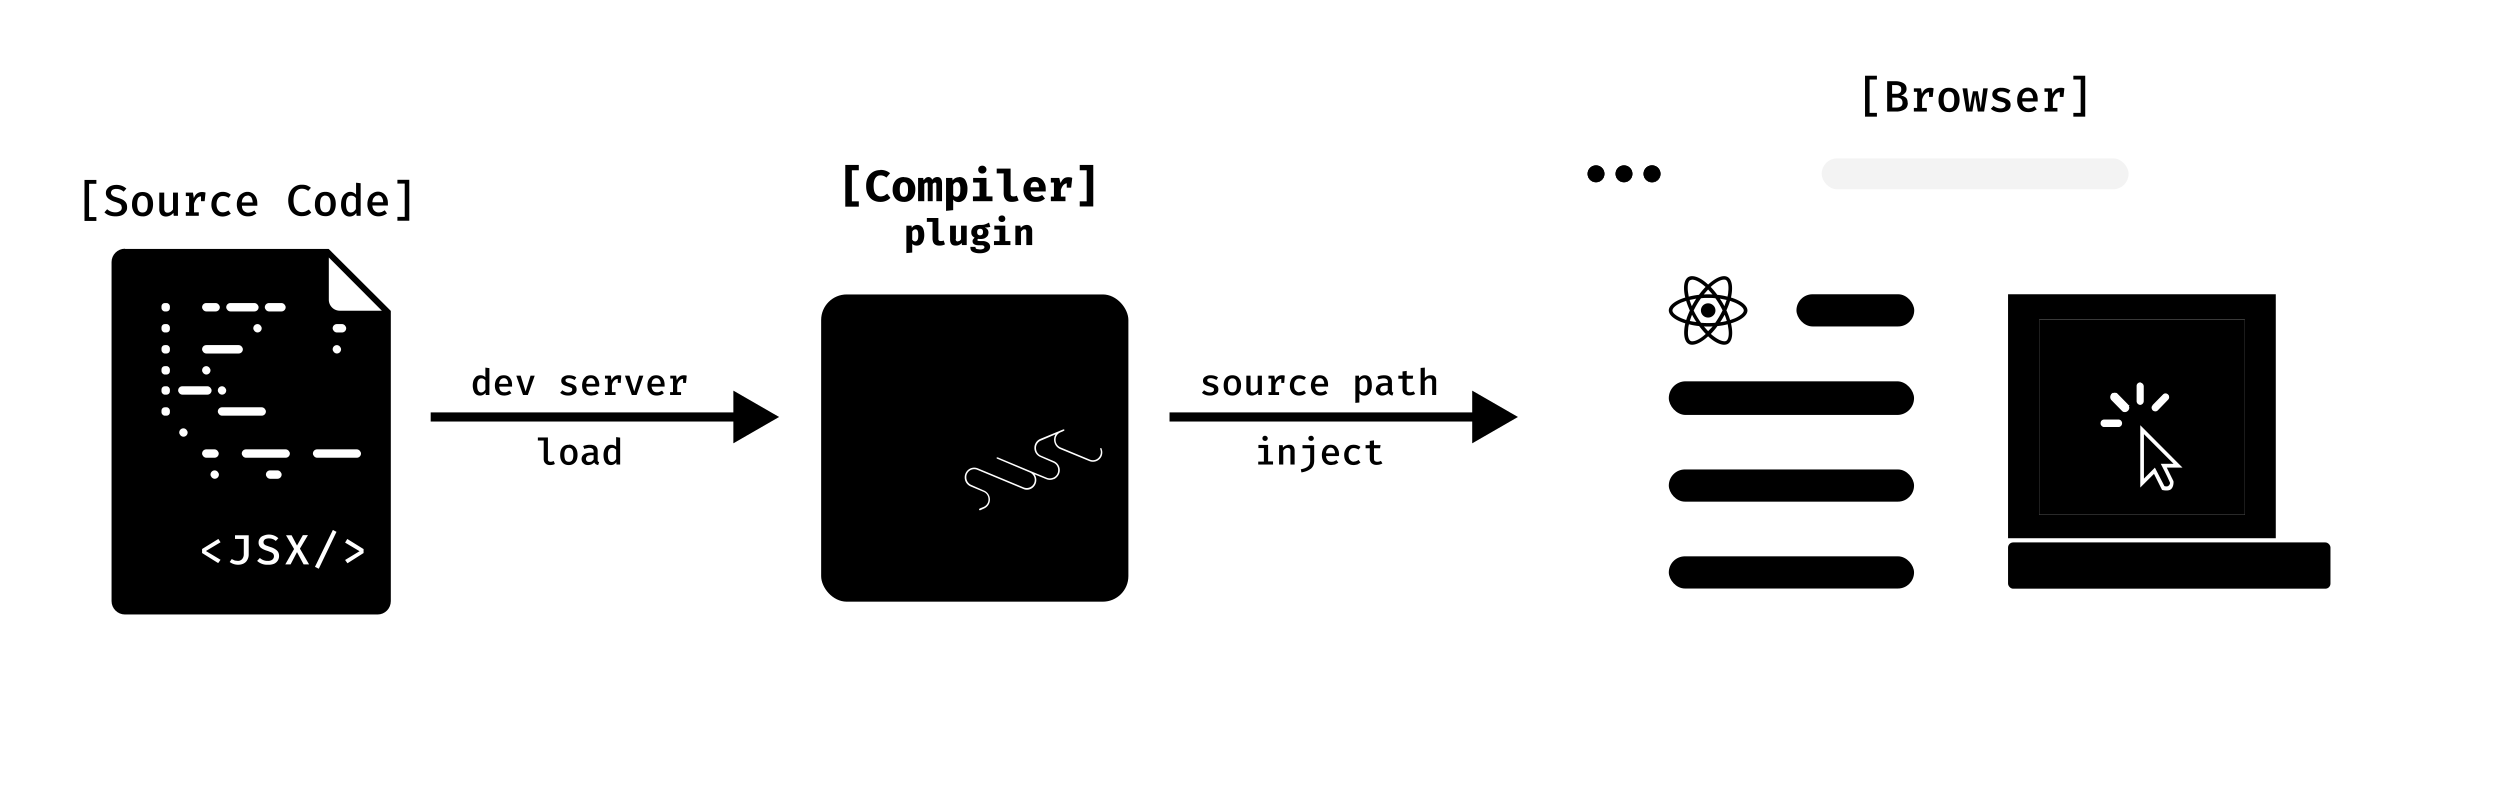 <svg xmlns="http://www.w3.org/2000/svg" width="1367" height="443" fill="none"><rect width="1367" height="443" fill="#fff" fill-opacity=".9" rx="20" style="fill:#fff;fill-opacity:.9"/><g filter="url(#a)"><rect width="456" height="311.2" x="852" y="72" fill="#fff" rx="10" style="fill:#fff;fill-opacity:1"/><path fill="#fff" d="M852 112.6h456V373a10 10 0 0 1-10 10H862a10 10 0 0 1-10-10V112.6Z" style="fill:#fff;fill-opacity:1"/><g filter="url(#b)"><path fill="#fff" d="M852 79.7c0-4.3 3.4-7.7 7.7-7.7h440.6c4.3 0 7.7 3.4 7.7 7.7v33H852v-33Z" style="fill:#fff;fill-opacity:1"/><g filter="url(#c)"><path fill="#EE6A5F" fill-rule="evenodd" d="M872.7 96.5a4.6 4.6 0 1 0 0-9.2 4.6 4.6 0 0 0 0 9.2Z" clip-rule="evenodd" style="fill:#ee6a5f;fill:color(display-p3 .933 .416 .372);fill-opacity:1"/></g><path stroke="#CE5347" stroke-width=".4" d="M877.1 92a4.4 4.4 0 1 1-8.8 0 4.4 4.4 0 0 1 8.8 0Z" style="stroke:#ce5347;stroke:color(display-p3 .808 .326 .278);stroke-opacity:1"/><g filter="url(#d)"><path fill="#F5BD4F" fill-rule="evenodd" d="M888 96.5a4.6 4.6 0 1 0 0-9.2 4.6 4.6 0 0 0 0 9.2Z" clip-rule="evenodd" style="fill:#f5bd4f;fill:color(display-p3 .961 .741 .31);fill-opacity:1"/></g><path stroke="#D6A243" stroke-width=".4" d="M892.4 92a4.4 4.4 0 1 1-8.8 0 4.4 4.4 0 0 1 8.8 0Z" style="stroke:#d6a243;stroke:color(display-p3 .839 .635 .263);stroke-opacity:1"/><g filter="url(#e)"><path fill="#61C454" fill-rule="evenodd" d="M903.3 96.5a4.6 4.6 0 1 0 0-9.2 4.6 4.6 0 0 0 0 9.2Z" clip-rule="evenodd" style="fill:#61c454;fill:color(display-p3 .38 .769 .329);fill-opacity:1"/></g><path stroke="#58A942" stroke-width=".4" d="M907.8 92a4.4 4.4 0 1 1-8.9 0 4.4 4.4 0 0 1 8.9 0Z" style="stroke:#58a942;stroke:color(display-p3 .345 .663 .259);stroke-opacity:1"/><rect width="167.8" height="16.9" x="996.1" y="83.5" fill="#000" fill-opacity=".1" rx="8.4" style="fill:#000;fill-opacity:.05"/></g><rect width="134.1" height="18.4" x="912.5" y="205.4" fill="#F2F2F2" rx="9.2" style="fill:#f2f2f2;fill:color(display-p3 .949 .949 .949);fill-opacity:1"/><rect width="134.1" height="17.6" x="912.5" y="253.6" fill="#F2F2F2" rx="8.8" style="fill:#f2f2f2;fill:color(display-p3 .949 .949 .949);fill-opacity:1"/><rect width="134.1" height="17.6" x="912.5" y="301.1" fill="#F2F2F2" rx="8.8" style="fill:#f2f2f2;fill:color(display-p3 .949 .949 .949);fill-opacity:1"/><rect width="64.4" height="17.6" x="982.3" y="157.8" fill="#F2F2F2" rx="8.8" style="fill:#f2f2f2;fill:color(display-p3 .949 .949 .949);fill-opacity:1"/><path fill="#4DC800" fill-opacity=".3" d="M1098 157.8h146.4v133.4H1098z" style="fill:#4dc800;fill:color(display-p3 .302 .784 0);fill-opacity:.3"/><path fill="#fff" d="M1115 171.7h112.5v106.7H1115z" style="fill:#fff;fill-opacity:1"/><path fill="#78AAD2" fill-opacity=".7" d="M1115 171.7h112.5v106.7H1115z" style="fill:#78aad2;fill:color(display-p3 .471 .667 .824);fill-opacity:.7"/><path fill="#fff" stroke="#fff" stroke-width=".8" d="m1163.3 218.3-5.6-5.7a2 2 0 0 0-2.5-.2m8 6-8-6m8 6c.3.1.4.4.5.6l.2.8a2.1 2.1 0 0 1-.6 1.4 2 2 0 0 1-2.2.5 2 2 0 0 1-.6-.5l-5.6-5.7a2 2 0 0 1 0-2.9l8.4 5.8Zm-8-6h-.1v.1l-.2.1.3.3.1-.1.2-.2-.3-.2Zm0 2.8-.3.3.3-.3Zm30 0-5.5 5.7a1.5 1.5 0 0 1-1.8.4c-.2 0-.3-.2-.5-.3a1.8 1.8 0 0 1-.5-1.2c0-.2 0-.4.2-.6l.3-.6 5.6-5.7c.3-.3.7-.5 1.1-.5.4 0 .8.2 1.1.5l.1.1.3.4.1.7a1.7 1.7 0 0 1-.5 1.1Zm-15-8.7a1.7 1.7 0 0 1 1.6 1.6v8.1c0 .5-.2.9-.5 1.2-.3.3-.7.5-1 .5a1.7 1.7 0 0 1-1.6-1.6V208c0-.4.1-.8.4-1.1.3-.3.7-.5 1.1-.5Zm-21.2 21.9c0-.5.1-.9.4-1.2.3-.3.7-.5 1.2-.5h7.8c.4 0 .8.2 1.1.5a1.7 1.7 0 0 1 0 2.3c-.3.3-.7.5-1 .5h-8c-.4 0-.8-.2-1-.5-.4-.3-.5-.7-.5-1.1Z" style="fill:#fff;fill-opacity:1;stroke:#fff;stroke-opacity:1"/><g filter="url(#f)"><path fill="#fff" d="M1188.4 259c.3 1 0 4.2-1.9 5-1.9.7-4.3 0-4.3 0l-4.4-8.8-7.5 7.5v-34.1l23.1 23.2h-8.6l3.6 7.3Z" style="fill:#fff;fill-opacity:1"/><path fill="#000" fill-rule="evenodd" d="M1172.3 233.5v24.3l6-6 5.2 10.1s1.3.4 2 0c.6-.4 1.3-1.3 1-2-1.4-3.4-5-10.2-5-10.2h7l-16.2-16.2Z" clip-rule="evenodd" style="fill:#000;fill-opacity:1"/></g><path fill="#377DA0" d="M938 166.7c0 1-.4 2-1.2 2.7a4 4 0 0 1-5.6 0 3.9 3.9 0 0 1 0-5.5 4 4 0 0 1 5.6 0c.8.7 1.2 1.7 1.2 2.8Zm4.7-18.8c-2.4 0-5.5 1.7-8.7 4.6-3.2-3-6.3-4.6-8.8-4.6a4 4 0 0 0-2 .5c-2.4 1.4-3 5.7-1.7 11.2-5.4 1.6-9 4.3-9 7 0 2.8 3.6 5.5 9 7.1-1.2 5.5-.6 9.9 1.8 11.2.6.4 1.3.5 2 .5 2.4 0 5.6-1.7 8.7-4.6 3.2 3 6.4 4.6 8.8 4.6a4 4 0 0 0 2-.5c2.4-1.4 3-5.7 1.7-11.2 5.4-1.6 9-4.3 9-7 0-2.8-3.6-5.5-9-7.1 1.2-5.5.6-9.8-1.8-11.2a4 4 0 0 0-2-.5Zm0 1.9c.4 0 .7 0 1 .2 1.2.7 1.7 3.2 1.3 6.5 0 .8-.2 1.7-.4 2.6-1.9-.5-3.7-.8-5.6-1a42 42 0 0 0-3.6-4.3c2.8-2.6 5.5-4 7.3-4Zm-17.5 0c1.9 0 4.5 1.4 7.4 4a40.5 40.5 0 0 0-3.6 4.3 41 41 0 0 0-5.6 1l-.4-2.5c-.4-3.3 0-5.9 1.2-6.5l1-.3Zm8.8 5.4 2.4 2.7a54 54 0 0 0-4.8 0l2.4-2.7Zm0 4.6c1.3 0 2.6 0 4 .2a46.4 46.4 0 0 1 3.9 6.6 47.3 47.3 0 0 1-4 6.8c-2.6.2-5.2.2-7.8 0a47 47 0 0 1-4-6.7 43.9 43.9 0 0 1 4-6.7c1.3-.2 2.6-.2 3.9-.2Zm-6.5.4a44.8 44.8 0 0 0-2.4 4.1c-.5-1.1-.9-2.3-1.2-3.4l3.6-.7Zm13 0 3.6.7-1.2 3.4c-.7-1.4-1.5-2.7-2.4-4Zm5.5 1.2 2.4.9c3.1 1.3 5.1 3 5.1 4.4 0 1.3-2 3-5 4.3l-2.5.9c-.5-1.8-1.2-3.6-2-5.3.8-1.8 1.5-3.5 2-5.2Zm-24 0c.5 1.7 1.2 3.5 2 5.3a40 40 0 0 0-2 5.2l-2.4-.9c-3.1-1.3-5.1-3-5.1-4.3 0-1.4 2-3.1 5-4.4l2.5-.9ZM943 169c.5 1.1.9 2.3 1.2 3.4a38 38 0 0 1-3.6.7c.9-1.4 1.7-2.7 2.4-4.1Zm-17.8 0a39.3 39.3 0 0 0 2.4 4 40 40 0 0 1-3.6-.6 38 38 0 0 1 1.2-3.4Zm19.5 5.2.4 2.5c.5 3.3 0 5.9-1.2 6.6a2 2 0 0 1-1 .2c-1.8 0-4.5-1.4-7.4-4 1.2-1.3 2.5-2.7 3.6-4.3 2-.2 3.9-.5 5.6-1Zm-21.2 0c1.8.5 3.6.8 5.6 1 1.2 1.6 2.4 3 3.6 4.3-2.8 2.6-5.5 4-7.3 4-.4 0-.7 0-1-.2-1.2-.7-1.7-3.2-1.3-6.5 0-.8.2-1.7.4-2.5Zm8.2 1.2a54.1 54.1 0 0 0 4.8 0L934 178l-2.4-2.7Z" style="fill:#377da0;fill:color(display-p3 .216 .49 .627);fill-opacity:1"/><g clip-path="url(#g)"><path fill="#fff" d="M0 0h176.3v25.3H0z" style="fill:#fff;fill-opacity:1" transform="translate(1098 293.5)"/><rect width="176.3" height="25.3" x="1098" y="293.5" fill="#34373F" rx="2.8" style="fill:#34373f;fill:color(display-p3 .204 .216 .247);fill-opacity:1"/><path fill="#D7D7D7" d="M1239.9 305.7c0 .2 0 .4-.2.5 0 .2-.2.3-.5.4.3.1.5.3.6.5.2.1.2.3.2.6a1 1 0 0 1-.6 1h-1.5a1 1 0 0 1-.6-1c0-.5.3-.8.8-1-.3-.1-.4-.3-.5-.4a.9.9 0 0 1-.1-.5l.1-.6c.2-.1.3-.3.5-.3a1.5 1.5 0 0 1 1.2 0c.2 0 .3.2.4.3l.2.5Zm-1.8 0v.4l.3.2.4.2.4-.3v-.8a.6.6 0 0 0-.5-.2c-.2 0-.4 0-.5.2l-.1.4Zm1.3 2-.1-.4-.3-.2a5 5 0 0 0-.5-.3c-.4.2-.5.5-.5.9l.1.4.6.2c.2 0 .4 0 .5-.2l.2-.4Zm2.3-3c.4 0 .7.2 1 .6.2.3.3.8.3 1.5 0 .6-.1 1.1-.4 1.5a1 1 0 0 1-1 .5 1 1 0 0 1-1-.5c-.2-.4-.3-.9-.3-1.5 0-.7.1-1.2.4-1.5a1 1 0 0 1 1-.6Zm0 .5c-.3 0-.5.2-.6.4l-.1 1.2.1 1.1c.2.3.3.4.6.4.2 0 .3-.1.5-.4l.1-1.1-.1-1.2c-.2-.2-.3-.4-.5-.4Zm0 1.2.2.1.1.3v.2l-.3.1h-.3a.4.4 0 0 1 0-.6l.3-.1Zm3.2-.7c.7 0 1 .5 1 1.5 0 .5 0 .9-.2 1.2a1 1 0 0 1-.9.4 1 1 0 0 1-.7-.3v1.3l-.7.1v-4.2h.6v.4l.4-.3.5-.1Zm-.2.4c-.1 0-.2 0-.3.2-.2 0-.3.1-.3.3v1.4c.1.2.3.3.6.3.2 0 .3-.1.4-.3.2-.1.2-.4.2-.8l-.1-.8a.5.5 0 0 0-.5-.3Zm1.5 2.6 1-1.6-1-1.4h.8l.6 1 .6-1h.7l-1 1.4 1.1 1.6h-.7l-.7-1.2-.7 1.2h-.7Zm6 0 1-1.6-1-1.4h.8l.6 1 .6-1h.7l-1 1.4 1.1 1.6h-.7l-.8-1.2-.7 1.2h-.7Zm8.5-3-.1.5-.5.4.6.5.2.6c0 .2 0 .4-.2.5l-.5.4-.7.2c-.3 0-.5 0-.7-.2-.2 0-.4-.2-.5-.4a1 1 0 0 1-.2-.5c0-.5.3-.8.8-1l-.5-.4a1 1 0 0 1-.1-.5c0-.2 0-.4.2-.6 0-.1.2-.3.4-.3l.6-.2c.2 0 .4 0 .6.2.2 0 .3.2.5.3l.1.5Zm-1.8 0v.4l.3.2c.1 0 .3 0 .5.2l.3-.3.1-.4-.1-.4-.5-.2c-.2 0-.3 0-.4.2l-.2.4Zm1.3 2v-.4l-.4-.2-.5-.3c-.3.2-.5.5-.5.9 0 .2 0 .3.2.4l.5.2c.2 0 .4 0 .5-.2.2-.1.2-.2.2-.4Zm2.3-3c.4 0 .7.2 1 .6.2.3.3.8.3 1.5 0 .6-.1 1.1-.3 1.5-.3.3-.6.5-1 .5-.5 0-.8-.2-1-.5-.2-.4-.3-.9-.3-1.5 0-.7 0-1.2.3-1.5.2-.4.5-.6 1-.6Zm0 .5c-.2 0-.4.2-.5.4a3 3 0 0 0-.2 1.2c0 .5 0 .9.2 1.1 0 .3.3.4.5.4s.4-.1.5-.4l.2-1.1c0-.6 0-1-.2-1.2-.1-.2-.3-.4-.5-.4Zm0 1.2.3.1v.5l-.3.1h-.3v-.6l.3-.1Zm3.2-.7c.8 0 1.1.5 1.1 1.5 0 .5 0 .9-.3 1.2a1 1 0 0 1-.8.4 1 1 0 0 1-.8-.3v1.3l-.6.1v-4.2h.5v.4l.5-.3.4-.1Zm-.2.4s-.2 0-.3.2a1 1 0 0 0-.3.3v1.4c.1.2.3.3.6.3.2 0 .4-.1.5-.3l.1-.8-.1-.8a.5.5 0 0 0-.5-.3Zm1.5 2.6 1-1.6-.9-1.4h.7l.6 1 .6-1h.7l-.9 1.4 1 1.6h-.6l-.8-1.2-.7 1.2h-.7Z" style="fill:#d7d7d7;fill:color(display-p3 .843 .843 .843);fill-opacity:1"/><path fill="#DF80E0" d="M1109.5 299.6v5.2h-1v-.4a1.2 1.2 0 0 1-1.1.5c-.5 0-.8-.2-1-.5-.3-.4-.4-.9-.4-1.5 0-.4 0-.7.2-1l.5-.7c.3-.2.5-.3.8-.3.3 0 .6.1.8.4v-1.8h1.2Zm-1.7 2.1c-.2 0-.4.1-.5.3l-.1 1 .1.8c.1.2.3.3.4.3.3 0 .5-.2.6-.4V302l-.2-.3h-.3Zm4.3-2.6c.1 0 .3 0 .4.2l.2.4c0 .2 0 .4-.2.5l-.5.2-.4-.2a.6.6 0 0 1-.2-.5c0-.1 0-.3.2-.4l.5-.2Zm.6 5h1v.7h-3.2v-.8h1.1v-2.2h-1v-.7h2.1v3Zm4.2.7h-1.3l-1.2-3.7h1.2l.7 2.8.8-2.8h1l-1.2 3.7Zm7.8-5.7c.2 0 .3 0 .5.2l.1.4-.1.5-.5.2-.5-.2a.6.6 0 0 1-.2-.5c0-.1 0-.3.2-.4l.5-.2Zm.7 5h1v.7h-3.2v-.8h1v-2.2h-1v-.7h2.2v3Zm1.9-3h1v.4l.6-.4.6-.2c.3 0 .6.1.8.3l.2.8v2.8h-1v-2.4c0-.3-.1-.4-.2-.5l-.3-.1h-.3l-.3.4v2.6h-1.1V301Zm11.7.1-2.3 1.4 2.3 1.3-.5.8-2.8-1.7v-.8l2.8-1.7.5.7Zm3-1.4.8.1.7.4-.5.7c-.3-.2-.7-.4-1-.4a1 1 0 0 0-.8.5c-.2.3-.3.7-.3 1.2 0 .6 0 1 .3 1.3.2.3.5.4.8.4l.6-.1.5-.3.5.6c-.5.5-1 .7-1.7.7-.4 0-.8 0-1.1-.3a2 2 0 0 1-.8-.9c-.2-.3-.3-.8-.3-1.4 0-.5 0-1 .3-1.3.2-.4.4-.7.8-1l1.2-.2Zm3.8 1.1c.5 0 1 .2 1.3.6.3.3.5.8.5 1.4 0 .6-.2 1.1-.5 1.5-.3.3-.8.5-1.3.5-.6 0-1-.2-1.4-.5-.3-.4-.5-.9-.5-1.5 0-.4.1-.7.3-1 .1-.3.3-.6.6-.7.3-.2.6-.3 1-.3Zm0 .9c-.3 0-.4 0-.5.2-.2.2-.2.5-.2 1 0 .3 0 .6.2.8 0 .2.2.3.5.3.2 0 .4-.1.5-.3l.1-.9-.1-.9a.5.5 0 0 0-.5-.2Zm5.3-.9c.3 0 .5.1.6.3l.2.8v2.8h-1v-2.9l-.1-.1c-.2 0-.3 0-.4.2v2.8h-.8v-2.9l-.2-.1c-.1 0-.3 0-.4.2v2.8h-1V301h.9v.3l.4-.4h.8l.2.4c.3-.3.5-.5.8-.5Zm3.5 0c.5 0 .8.2 1 .5.3.4.4.9.4 1.5 0 .4 0 .7-.2 1 0 .3-.3.6-.5.8l-.7.2c-.4 0-.7-.1-1-.4v1.7l-1 .1v-5.2h1v.4l.5-.4.5-.2Zm-.3.9c-.3 0-.5.1-.6.4v1.6l.2.2h.3c.2 0 .4 0 .5-.2l.1-.9v-.9c-.2-.2-.3-.2-.5-.2Zm4-.9c.7 0 1.1.2 1.4.6.3.3.5.8.5 1.4 0 .6-.2 1.1-.5 1.5-.3.3-.7.5-1.3.5-.6 0-1-.2-1.3-.5-.4-.4-.5-.9-.5-1.5 0-.4 0-.7.2-1 .1-.3.4-.6.6-.7.3-.2.6-.3 1-.3Zm0 .9c-.1 0-.3 0-.4.2l-.2 1c0 .3 0 .6.2.8.1.2.3.3.5.3s.4-.1.5-.3l.2-.9c0-.4 0-.7-.2-.9a.6.6 0 0 0-.5-.2Zm2.7-.7h1v.4l.6-.4.6-.2c.3 0 .6.1.8.3l.2.8v2.8h-1v-2.4c0-.3-.1-.4-.2-.5l-.3-.1h-.3l-.3.4v2.6h-1.1V301Zm5.2 2.1c0 .6.3.9.9.9l1-.3.4.6a2 2 0 0 1-.7.4l-.8.1c-.4 0-.8 0-1-.2-.4-.2-.6-.4-.8-.7l-.2-1c0-.4.1-.8.3-1a1.7 1.7 0 0 1 1.5-1c.4 0 .7 0 1 .2l.6.6.2 1v.4h-2.4Zm.6-1.5c-.1 0-.3 0-.4.2-.2.1-.2.4-.3.7h1.4c0-.6-.2-1-.7-1Zm2.6-.6h1v.4l.6-.4.6-.2c.3 0 .6.1.8.3.2.2.3.5.3.8v2.8h-1.2v-2.9l-.3-.1h-.4l-.3.4v2.6h-1V301Zm7.6 3.5-1.2.3c-.5 0-.9-.1-1.1-.4-.3-.2-.4-.5-.4-1v-1.7h-.8v-.7h.8v-.9h1.1v.9h1.2v.7h-1.2v1.7c0 .2 0 .3.2.4l.4.1.6-.1.4.7Zm4-2.4v.8l-2.7 1.7-.5-.8 2.3-1.3-2.3-1.3.5-.8 2.8 1.7ZM1107.7 313.4l.6-.1.2-.4v-.2l-.3-.2-.6-.2-.9-.4a.9.9 0 0 1-.3-.7c0-.3.1-.6.4-.8.3-.2.6-.3 1-.3.6 0 1.1.2 1.5.4l-.3.5-1-.3c-.6 0-.8.1-.8.4v.2l.4.2.6.2.8.4c.3.2.3.4.3.8 0 .3-.1.6-.4.8-.3.2-.7.3-1.2.3-.6 0-1.1-.2-1.5-.5l.4-.5.5.3.6.1Zm5.5-3.3.6.1-.2 1.4h-.5v-.8a1 1 0 0 0-.7.3l-.5.9v1.4h.8v.5h-2v-.5h.5v-2.6h-.6v-.6h1.2l.1.9c.1-.4.3-.6.5-.7.2-.2.5-.3.8-.3Zm3.4 3.3c.3 0 .6-.1.9-.4l.3.6-.5.3-.8.1c-.5 0-1-.2-1.3-.5a2 2 0 0 1-.5-1.4c0-.4.1-.7.3-1a1.7 1.7 0 0 1 1.6-1c.5 0 .9.2 1.3.5l-.4.5c-.3-.3-.6-.4-1-.4l-.7.4-.2 1c0 .4 0 .7.3 1 .1.2.4.3.7.3Zm2 1 3-6.2.7.3-3 6.2-.6-.3Zm6.4-1c.3 0 .6-.1 1-.4l.3.6-.6.3-.7.1c-.6 0-1-.2-1.3-.5a2 2 0 0 1-.5-1.4c0-.4 0-.7.2-1 .1-.3.3-.6.6-.7a2 2 0 0 1 2.3.2l-.4.5c-.3-.3-.6-.4-.9-.4-.3 0-.5.2-.7.4-.2.2-.3.5-.3 1 0 .4.1.7.3 1 .2.2.4.3.7.3Zm4-3.3c.5 0 .9.2 1.2.5.2.4.4.9.4 1.5s-.2 1-.5 1.4c-.3.3-.7.5-1.2.5s-1-.2-1.2-.5c-.3-.3-.5-.8-.5-1.4 0-.6.2-1.1.5-1.5.3-.3.7-.5 1.2-.5Zm0 .6c-.4 0-.6.1-.7.4a2 2 0 0 0-.2 1c0 .4 0 .8.2 1 .1.2.3.3.6.3s.5-.1.6-.3c.2-.2.3-.6.3-1 0-.5-.1-.8-.3-1 0-.3-.3-.4-.6-.4Zm5.2-.6c.2 0 .4 0 .5.3.2.1.2.4.2.8v2.7h-.7v-3.1h-.2c-.2 0-.4 0-.6.3v2.8h-.6v-3.1h-.2c-.2 0-.4 0-.6.3v2.8h-.7v-3.7h.6v.4l.4-.4h.5c.3 0 .5 0 .6.4 0-.2.2-.3.3-.4h.5Zm3.5 0c.9 0 1.3.7 1.3 2 0 .5-.1 1-.4 1.4-.2.3-.6.5-1 .5s-.7-.1-1-.4v1.7l-.8.1v-5.2h.7v.5l.6-.4.6-.2Zm-.3.6c-.1 0-.3 0-.4.2l-.4.4v1.7c.2.3.5.4.8.4l.6-.3.2-1c0-.5 0-.9-.2-1a.6.6 0 0 0-.6-.4Zm4.1-.6c.6 0 1 .2 1.3.5.3.4.4.9.4 1.5s-.1 1-.4 1.4c-.3.3-.7.5-1.3.5-.5 0-.9-.2-1.2-.5-.3-.3-.4-.8-.4-1.4 0-.6.1-1.1.4-1.5.3-.3.7-.5 1.3-.5Zm0 .6c-.2 0-.5.1-.6.4l-.2 1c0 .4 0 .8.2 1 .1.2.4.3.6.3.3 0 .5-.1.7-.3l.2-1c0-.5 0-.8-.2-1a.7.7 0 0 0-.7-.4Zm2.8-.5h.7v.5l.5-.4.7-.2c.4 0 .6.1.8.3.2.2.3.5.3.8v2.7h-.8v-2.8l-.2-.3h-.9l-.3.5v2.6h-.8v-3.7Zm4.8 2.1c0 .4.2.6.4.8.1.2.4.3.7.3h.4l.5-.3.4.5a2.2 2.2 0 0 1-1.4.5c-.5 0-1-.3-1.3-.6a2 2 0 0 1-.5-1.4c0-.4 0-.7.2-1a1.6 1.6 0 0 1 1.5-1c.5 0 .9.2 1.2.5.3.3.4.8.4 1.4v.3h-2.5Zm1-1.6c-.3 0-.5 0-.7.3-.2.2-.2.4-.3.8h1.8c0-.4-.1-.6-.3-.8a.7.7 0 0 0-.6-.3Zm2.6-.5h.7v.5l.6-.4.6-.2c.4 0 .6.1.8.3.2.2.3.5.3.8v2.7h-.8v-2.8l-.2-.3h-.8l-.4.5v2.6h-.8v-3.7Zm7.3 3.5-.5.2-.6.1c-.4 0-.7-.1-1-.3-.2-.2-.3-.5-.3-.9v-2h-.8v-.6h.8v-.8l.8-.1v1h1.3l-.1.5h-1.2v2l.1.4.5.2c.3 0 .5 0 .7-.2l.3.5Zm.8.7 3-6.2.6.3-3 6.2-.6-.3Zm4.2-.5 1.3-2-1.1-1.7h.9l.7 1.3.8-1.3h.9l-1.2 1.7 1.3 2h-.9l-1-1.5-.8 1.5h-.9Zm4.2 0 1.4-2-1.2-1.7h.9l.7 1.3.8-1.3h.9l-1.2 1.7 1.3 2h-.9l-.9-1.5-.9 1.5h-.9Zm4.2 0 1.4-2-1.2-1.7h.9l.8 1.3.7-1.3h.9l-1.2 1.7 1.3 2h-.9l-.9-1.5-.9 1.5h-.9Zm4.3.5 3-6.2.5.3-3 6.2-.5-.3Zm4.2-.5 1.3-2-1.2-1.7h1l.7 1.3.7-1.3h.9l-1.2 1.7 1.4 2h-1l-.9-1.5-.9 1.5h-.8Zm4.2 0 1.3-2-1.2-1.7h1l.7 1.3.8-1.3h.8l-1.2 1.7 1.4 2h-1l-.9-1.5-.8 1.5h-1Zm4.2 0 1.3-2-1.2-1.7h1l.7 1.3.8-1.3h.8l-1.1 1.7 1.3 2h-1l-.8-1.5-1 1.5h-.8Zm5.3-.6c0-.2 0-.3.2-.4.2-.2.3-.2.5-.2s.4 0 .5.2l.2.4c0 .2 0 .4-.2.5l-.5.2c-.2 0-.3 0-.5-.2a.7.7 0 0 1-.2-.5Zm6.5.4-.5.2-.5.1c-.5 0-.8-.1-1-.3-.3-.2-.4-.5-.4-.9v-2h-.8v-.6h.8v-.8l.8-.1v1h1.3l-.1.5h-1.2v2c0 .2 0 .3.2.4 0 .1.2.2.5.2.2 0 .4 0 .6-.2l.3.5Zm2.5-.3.6-.1.2-.4v-.2l-.3-.2-.6-.2-1-.4a.9.9 0 0 1-.2-.7c0-.3.1-.6.4-.8.3-.2.6-.3 1-.3.6 0 1 .2 1.5.4l-.4.5a2 2 0 0 0-1-.3c-.5 0-.7.1-.7.4v.2l.4.2.5.2 1 .4.2.8c0 .3-.1.6-.4.8-.3.2-.7.3-1.2.3-.6 0-1.1-.2-1.5-.5l.4-.5.5.3.6.1Zm2.5.5 1.4-2-1.2-1.7h.9l.8 1.3.7-1.3h.9l-1.2 1.7 1.3 2h-.9l-.9-1.5-.9 1.5h-.9Z" style="fill:#df80e0;fill:color(display-p3 .875 .502 .878);fill-opacity:1"/><path stroke="#AAA" stroke-width=".7" d="M1231.8 297.4v18.2" style="stroke:#aaa;stroke:color(display-p3 .667 .667 .667);stroke-opacity:1"/></g></g><path fill="#666" d="M1019.8 41.4h6.5v2.1h-4v18.2h4v2.1h-6.5V41.4Zm23.4 14.8c0 1.7-.6 3-1.9 3.7a8.8 8.8 0 0 1-4.6 1.1h-4.8V44.4h4.5c1.8 0 3.2.4 4.3 1 1.2.7 1.8 1.7 1.8 3.2 0 1-.3 1.8-1 2.4-.5.6-1.2 1-2.1 1.2 1 .2 2 .6 2.7 1.2.7.6 1 1.6 1 2.8Zm-3.6-7.3c0-.9-.2-1.5-.8-1.8-.5-.4-1.2-.6-2.2-.6h-2v4.8h2.2c1 0 1.7-.2 2.1-.6.5-.4.7-1 .7-1.8Zm.7 7.3c0-1-.3-1.7-.9-2.2a4 4 0 0 0-2.4-.6h-2.3v5.4h2.2c2.2 0 3.4-.8 3.4-2.6Zm15-8.2a6 6 0 0 1 2 .3l-.5 4.7h-2v-2.6c-.8 0-1.6.4-2.2 1-.7.8-1.2 1.7-1.6 3V59h2.6V61h-7.1v-2h1.8v-8.8h-1.8v-1.9h3.9l.5 3c.5-1.1 1-2 1.8-2.5.7-.5 1.6-.8 2.6-.8Zm10.4 0c1.9 0 3.3.6 4.3 1.8 1 1.2 1.5 2.8 1.5 4.8s-.6 3.7-1.6 5a5.2 5.2 0 0 1-4.2 1.7c-1.8 0-3.2-.6-4.2-1.7a7.4 7.4 0 0 1-1.5-5c0-2 .5-3.6 1.5-4.8 1-1.2 2.4-1.8 4.2-1.8Zm0 2c-1 0-1.7.5-2.2 1.2-.5.8-.7 2-.7 3.5s.3 2.7.7 3.4c.5.8 1.2 1.1 2.2 1.1 1 0 1.7-.3 2.2-1 .5-.8.7-2 .7-3.6 0-1.5-.2-2.7-.7-3.4a2.4 2.4 0 0 0-2.2-1.1Zm15.8 11-1.5-9-1.5 9h-3.3l-2.1-12.7h2.6l1.3 11 1.8-9.4h2.7l1.6 9.4 1.3-11h2.5l-2 12.7h-3.4Zm12.3-1.7c.9 0 1.6-.2 2-.5.5-.3.8-.7.8-1.2 0-.4 0-.7-.2-1l-.9-.6-2-.6a8.7 8.7 0 0 1-3-1.4 3 3 0 0 1-1.1-2.4c0-1 .4-2 1.3-2.6a6 6 0 0 1 3.7-1 8 8 0 0 1 4.9 1.5l-1.2 1.7a6.4 6.4 0 0 0-3.6-1.2c-1.6 0-2.4.5-2.4 1.4 0 .3.1.6.3.8l1 .6 2 .6c1.3.4 2.3.9 3 1.5.7.5 1 1.4 1 2.5 0 1.3-.5 2.3-1.6 3-1 .6-2.4 1-4 1-2 0-3.8-.7-5.2-1.9l1.5-1.6a6 6 0 0 0 3.8 1.4Zm12-3.8c0 1.3.4 2.2 1 2.8.7.6 1.5 1 2.4 1 .6 0 1.2-.2 1.7-.3l1.6-.9 1.2 1.7-2 1.1c-.9.3-1.7.4-2.6.4-2 0-3.4-.6-4.5-1.8a7 7 0 0 1-1.6-4.8c0-1.3.2-2.4.7-3.4.4-1 1.1-1.9 2-2.4.9-.6 1.9-1 3-1a5 5 0 0 1 4 1.8c1 1.1 1.5 2.7 1.5 4.6v1.2h-8.4Zm3-5.5c-.9 0-1.6.3-2.1 1-.6.5-.9 1.5-1 2.7h6c-.1-1.2-.4-2.1-.9-2.8-.4-.6-1.1-1-2-1Zm18-2a6 6 0 0 1 2 .3l-.5 4.7h-2v-2.6c-.8 0-1.6.4-2.3 1-.6.8-1.1 1.7-1.5 3V59h2.5V61h-7v-2h1.8v-8.8h-1.9v-1.9h4l.4 3a6 6 0 0 1 1.8-2.5c.8-.5 1.6-.8 2.7-.8Zm13.4 15.8h-6.5v-2.1h4V43.5h-4v-2.1h6.5v22.4Z" style="fill:#666;fill:color(display-p3 .4 .4 .4);fill-opacity:1"/><g filter="url(#h)"><rect width="168" height="168" x="449" y="149" fill="#3C3C3C" rx="14" style="fill:#3c3c3c;fill:color(display-p3 .235 .235 .235);fill-opacity:1"/></g><path fill="#FFCF00" d="M491 282a24 24 0 1 0 0-48 24 24 0 0 0 0 48Z" style="fill:#ffcf00;fill:color(display-p3 1 .812 0);fill-opacity:1"/><path fill="#191919" d="m480 245 13 13-13 13-3.2-3.1 9.8-9.9-9.8-9.8 3.2-3.2Zm14.4 0 13 13-13 13-3.2-3.1 9.9-9.9-9.9-9.8 3.2-3.2Z" style="fill:#191919;fill:color(display-p3 .098 .098 .098);fill-opacity:1"/><path fill="#000" d="M554 188.7v-.3h-.4v.3h.3Zm2.5 6.1v.2h.3v-.6l-.3.5Zm-10 8c-.6-1-1.3-2-2.2-2.7 0-.3.6-.7 1.4-1.2l2.9-2.4c.7-1.2 1-2.5 1-3.9v-.2c0-1.3-1-2.2-2.6-3-1-.6-2.8-1-5.3-1-2.9.3-5.7 1-8.3 2.2l-3.2 2v.3l.3-.2h.2v.2H531l-2.2 1.7.1.2h-.6v.2l.2.3h-.3c-.4 0-.8.2-1 .5l.1-.6c.5-1.9.8-3.8 1-5.7v-.1l-.9-.9v-.5h-.2a151.6 151.6 0 0 1-9.8 12.9c-1 .9-1.5 1.6-1.4 1.7-.3.1-.4.3-.4.5a2.8 2.8 0 0 1-1.9 1.2l-.9.2a.2.2 0 0 0-.2.2v.1h.4l-.8.4-1.2.2h-.7.3l-.8.3c-.6.1-1 0-1-.2v.3-.3l-.6.2c0-.3-.9-1.4-2.6-3.4 0-.4.5-.9 1.7-1.6l3.6-3.2a9 9 0 0 0 1.4-5v-.5c-.2-1.6-1.3-2.9-3.5-3.8-1.3-1-3.6-1.4-7-1.4a42 42 0 0 0-10.7 3l-4.2 2.6v.2l.4-.1h.2v.2l.4-.2h.1v.2c-.9.9-1.8 1.7-2.9 2.3l.2.2h-.9v.2l.4.4h-.6a2.8 2.8 0 0 0-1.7 1.3v.2l1-.7v.4l-.4.1.3.5a11 11 0 0 1 2.1-1.7c.5 0 .7.2.7.3h.2c2-1.4 4-2.6 6.3-3.4v.4l-.7.8.1.6a181.2 181.2 0 0 1-13.8 29.7l.2.4c.5-.1 1-.3 1.4-.6h.2v.3h.3l.2-.2.4.1v.3c0 .4-.2.8-.5 1.2-.4.6-.7 1.4-1 2.1v.1h.3c1-1.2 2-2.5 2.7-3.9 2.7-.7 5.3-1.6 7.9-2.9 1.5 0 3-.5 4.2-1.4v-.2l-.7.2h-.2v-.2c1 0 2-.4 2.8-.9 2.6-2 4.6-3.4 5.9-4.2 2.7-2 4.5-4 5.3-5.9l.5-.2h1.5l1-.3h.4v.3l-4.7 7.3-1 1.3-.5 1.7.6-.2-.2.6v.2l.2.2v.3h.1c.3-.3.5-.6.5-.8h.6v.1c-.2 0-.3.2-.4.5v.2h.2c1.8-2 5.9-8.3 9.2-12.6 0-.5 1.7-1.1 5.3-2 .2.7 0 2-.8 4.1a11 11 0 0 0-.6 2.2c-.4 1-.7 1.8-.9 2.8l-1.1 4.2c-.8 2.2-1.5 4.5-1.9 6.8h.4l.2-.2v-.3h.7l.3-.6c0-.5.1-.9.4-.9a9 9 0 0 1 .7-2 9 9 0 0 1 .7-2.3c.4-1.8.8-2.7 1-2.7v.2l-.3.9c-.5 2.2-1 4.3-1.8 6.4l.1.9h.2A171 171 0 0 0 525 204c.3-.3.5-.6.9-.8l-.2-.2c.3 0 .6-.2.7-.4l-.9-.4 1.5-6.1c.1-.2.3-.3.6-.4v.3l-.4.1.3.4c.4-.5 1-1 1.6-1.4.3 0 .4.2.5.3h.2c1.4-1 3-2 4.7-2.6v.3l-.5.6v.4a147.1 147.1 0 0 1-10.4 22.8c.5 0 .8-.1 1.2-.3v.2h.3l.2-.1h.3v.2c0 .4-.2.7-.4 1-.4.5-.6 1-.7 1.7h.2c.8-.8 1.5-1.8 2-3 2.1-.5 4.1-1.2 6-2.1 1.2 0 2.3-.4 3.2-1v-.2l-.5.1h-.2c.8-.1 1.5-.4 2.1-.8 2-1.4 3.5-2.6 4.6-3.2 3.1-2.3 4.5-4.5 4.4-6.6Zm-.6.1v.8c0 .2-.2.3-.2.3l-.1-1.4.3.2v.1Zm-62-6.8v-.2l.5-.1a1 1 0 0 0-.4.3Zm-2.7 27.7-.8-.2v-.5c0-.2 0-.3.2-.3.3 0 .3.1.3.4l.9-.9h.2c0 1-.3 1.4-.8 1.4Zm29.4-30.8-.8-1.3v-.2c.2 0 .5.4.8 1.3v.3-.1Zm-.4-3v.2l-4.1-1.7c2.7.1 4 .6 4.1 1.4Zm-16.8 14.4h-.6v-.2h.6v.2Zm-.5-8.7h.2v.4l-.5.6v-.3c.2-.3.4-.5.3-.7Zm-1.1 2.8v.5h-.1v-.5Zm-.6 1h.2c0 .4-.1.7-.3.7h-.2l.3-.6v-.1Zm-.6 1.4h.2v.2l-.3.3h-.1l.1-.1.2-.1a.4.4 0 0 0 0-.3Zm-.4 1.2v.7h-.2v-.6h.2Zm-4.6 13c-.1 1-.3 1.5-.6 1.5v-.2a1.5 1.5 0 0 1 .6-1.2Zm-.8 1.8v.5a.3.3 0 0 1-.3 0v-.1c0-.2 0-.3.3-.3Zm-.3 3.9h.4v.2c-.1 0-.3 0-.4.2h-.3c0-.2 0-.3.3-.4Zm12.1-3.9c-1.5.7-2.9 1.5-4.2 2.5-2.6.9-3.8 1.4-3.8 1.7a42 42 0 0 0-4.5 2c-.3 0-.5 0-.7-.2a1.2 1.2 0 0 1 .6-1.1l1.1.1 2.2-.7v-.3h-.9c.8-.4 1.6-.8 2.5-1h.4v.1c-.7 0-1.1.3-1.2.6 0 .2 0 .3.3.3l.8-.6c1-.3 3.9-1.8 8.6-4.6v.3c0 .2-.4.5-1.2 1Zm-7.2 2.4c.7 0 1.3-.3 1.8-.8.1 0 .2 0 .2.3-.7.2-1.3.5-1.9.9v-.4Zm11.7-9-3.7 3.1c-1.4 1-2.9 1.9-4.4 2.7a33.5 33.5 0 0 1-7.9 3.7h-.2c.1-.5 2-4.4 5.7-11.7 2.7-.5 5.2-1.2 7.7-2.3h.8a5 5 0 0 1 4 1v.5c-.6 1.9-1.3 3-2.1 3.2v-.1Zm-7-3.9h.6v.1h-.6Zm8.1-1.3h.5l.6.4v.2a1.2 1.2 0 0 1-1-.6Zm1.2-6.6c-1 .9-2 1.7-3.1 2.3-.6 0-2.6.9-6.2 2.5-.2-.2-.4-.2-.7-.2v-.2c0-.7.3-1.4.7-2 .4-1.4.7-2.3 1-2.5l3-6.7c0-.4.6-.7 1.8-1h.5v.4l2.3-.3c2.4-.2 3.6.3 3.7 1.4h.4l-.1-.7h.3a1.8 1.8 0 0 1 1.2 1.3c0 .5-.3 1-.6 1.4-.2 0-.3 0-.3-.3h-.3v.8c-1.3 1.7-2.1 2.6-2.7 2.7l-.9 1v.1Zm1.7 4.7a1 1 0 0 0-.5-.2v-.4h.3l.6.3a.3.3 0 0 1-.2.3h-.1Zm2 2.3.4.4h-.5v-.4Zm.1 1h.4-.4Zm.9 1 1.1-.1-1.2.3v-.1h.1Zm1.1.6c-.4 0-.8 0-1.2.2l1-.5h.6v.1c-.2 0 0 0-.3.2Zm1.2-.3a.3.3 0 0 1-.3-.2h.5v.2h-.2Zm3-3.1v-.2l.5-.1v.2h-.5Zm3.1 19.5v-.3h.2a.2.2 0 0 1 .2 0v.2l-.4.1Zm2.3-18.8h-.3l-.8.4h-.5l1.4-.4.6-.3.1.2a1 1 0 0 0-.5.2Zm1.1-.3.3-.3 1-.2-1.3.5Zm.3-2.2-.3.2h-.6c0-.2.7-.5 2.3-.9h.3v.2l-1.7.5Zm3-3c-.3 1.2-.7 2-1.5 2.1l-.7.2h-.8v-.2c.9-1.5 2-3 3-4.4h.3c0 .8 0 1.5-.4 2.2Zm5-4.5v-.1h.3l-.4.2Zm-2.2 21.1-.6-.2v-.3c0-.1 0-.2.2-.2.1 0 .2 0 .2.3l.6-.7h.2c0 .8-.2 1-.5 1.1h-.1Zm22.3-23.5-.6-1v-.2c.2 0 .4.3.6 1v.2Zm-.3-2.4-.1.3-3-1.3c2 0 3 .4 3.1 1Zm-12.9 11.2h-.4v-.3h.4v.3Zm-.3-6.7v.3l-.4.5v-.2a.9.9 0 0 0 .4-.6Zm-.9 2.2v.3h-.2v-.3h.2Zm-.5.7h.2c0 .3 0 .5-.3.5v-.5Zm-.4 1h.1v.1l-.2.4h-.1v-.1c.1 0 .2-.1.2-.4Zm-.3 1v.5h-.2v-.5h.3-.1Zm-3.5 10c-.2.6-.3 1-.5 1v-.2a1.1 1.1 0 0 1 .5-1v.1Zm-.7 1.3a.2.2 0 0 1 0 .2h-.1l.1-.2Zm-.1 2.8h.3v.2l-.3.1h-.2c0-.1 0-.2.2-.3Zm9.1-2.8c-1.1.5-2.2 1.1-3.2 1.8-1.9.7-2.9 1.1-2.9 1.3a31 31 0 0 0-3.3 1.7l-.5-.2a.9.9 0 0 1 .4-.9l.9.1 1.8-.5v-.3h-.8c.5-.4 1.2-.6 1.8-.9h.4v.1c-.7.1-1 .3-1 .5l.1.2h.2l.6-.4c.7-.1 2.9-1.3 6.5-3.4v.1l-1 1v-.2Zm-5.4 1.8c.5 0 1-.3 1.4-.6a.2.2 0 0 1 .1.1l-1.4.7h-.1v-.2Zm9-6.7-2.8 2.2c-1 .8-2.2 1.4-3.3 2a28 28 0 0 1-6.1 2.8c0-.3 1.4-3.3 4.3-8.8 2-.4 4-1 5.8-1.8h.6a3.7 3.7 0 0 1 3 .7v.5c-.5 1.4-1 2.1-1.6 2.4Zm-5.4-3h.4v.1h-.4Zm6.2-1h.2l.6.3v.1a.9.9 0 0 1-.9-.4Zm.9-5c-.8.7-1.6 1.2-2.4 1.7-1.6.5-3.2 1.1-4.7 1.9a1 1 0 0 0-.5 0v-.3c0-.5.2-1 .5-1.5l.7-2 2.3-5c0-.3.5-.5 1.5-.7h.3v.3l1.8-.3c1.8 0 2.7.3 2.8 1.1h.2v-.5h.3a1.4 1.4 0 0 1 .8 1c0 .5-.2.8-.5 1.1-.2 0-.2 0-.2-.2h-.2v.6c-.9 1.3-1.7 2-2.1 2-.4.5-.5.8-.7.8Zm.8 3.5v-.4h.3l.4.3a.2.2 0 0 1-.1.2.9.9 0 0 0-.5-.2Zm-38 19.6h-.3l-.2.2.1.1a.2.2 0 0 0 .2 0c.2 0 .2 0 .2-.2v-.1Zm-.8-1.6c.1 0 .2 0 .1-.2a.2.2 0 0 0-.1.2Zm5.8-13.6h.2v-.3h-.3v.3Zm74.1 6.1c-1 .3-2.1.6-3.2.6v.2h.6c2.4-.3 2.7-.3 2.6-.5v-.2Zm-13.3 1.8v.2-.2Zm-1.6-5.3h-.2l-.2.8c.1 0 .3-.3.4-.9v.1Zm15.4 3.5v.2h.4v-.1h-.4Zm-16.9 2.1h-.5l-.1.2 3.3-.2v-.2l-2.6.2h-.1Zm-1.5-7.3h-.3l.1.3c.2 0 .3 0 .2-.3ZM587 210h.2v-.4l-1.3.3h-.7l-.1-.3h-.4c-.4 0-.6 0-.9.2h-1.4v.1h.5a.4.4 0 0 0 .3.1h.2l-2.1.5a.3.3 0 0 0-.3-.1.2.2 0 0 1-.1-.2h.7l.6-.3v-.2l-2.3.2v-.1l2-.4v.1h.5c.8 0 1.6-.2 2.3-.4h.5c0-.2.2-.3.3-.3v-.2c-2.4.5-3 .4-3.8.5a3 3 0 0 1-.8 0l-.2.1h-.1l-2.1.3h-.1c-.7.2-1.5.3-2.3.3l-.2.1h-1.1l-.5.2h-.1l-.9.1c-.2 0 0 0 0 0H572l-1.6.2h-.5l-.1.1c-.7 0-1-.2-1-.3 0-.6.1-1 .4-1h.2l-.2.2h.2l.2-.3v-.2h-.2V208.2l.6-.8v.2h.2v-.2l-.1-.2.4-.3h-.4v-.3l1-2.3h.2s.2 0 .2-.2h-.2v-.5a1.4 1.4 0 0 0 .5-1 41.1 41.1 0 0 0 2.7-6.8c1.8-4.7 1.8-5.3 2-6.4h-.2v.4a.9.9 0 0 0-.5 0v-.1c0-.6.3-1.1.7-1.5l.1.7h.3v-1h-.4v-1.1a.9.9 0 0 1-.3-.5l-1.1.1a1 1 0 0 0-.2-.3l.8-.3h.6l.2-.1h.1v-.2h-1.2l-.2.2v-.2l-9.4.8h-1.1s0 .2-.3.2l-.1-.1-1 .2h-.8l-.4.2 2.3-.2a1 1 0 0 1-.6.2h-.4l-1.8.3h-.2l-3.9.5a.9.9 0 0 0-.5 0l-1 .1-1.8.9v.2l.5-.2h.6v.7a1.7 1.7 0 0 0-1.1 1.1c-1 .5-1.3.7-1.3 1h.3l.3.3v.4l-4.6 9.7c-2.6 6.1-4 9.4-4.1 10-.9.2-1.4.6-1.6 1 0 .2.3.3.8.4v.1l-.3.5v.4c0 .3.7.5 2 .6l.1-.1a7 7 0 0 1-.2 1.7h.1c.5-.5.8-1 1-1.7.2 0 .3.2.4.5l-1.7 4 .2.1h.1c1.2-3 2-4.7 2.3-5l8.2-.9.3-.1c0 .1 0 .1 0 0H557.3l3-.2c.7 0 1.2-.3 1-.7 0-.1.5-.3 1.5-.4h.3l1.4-.1c0-.6.2-.8.5-.8v-.3a4 4 0 0 0-.9.3l-1.1-.2a1 1 0 0 1-.4.2h-2l-.3.1h-.5l-.7-.1-.3.1h-.4c2.6-.3 4-.7 3.9-1.1h.1l.1.2.8-.2v-.3l-6.3.2-.1.2h-1.6l-1.7.2h-1.8l-1.4.2h-.7c0-.5.9-2.5 2.5-6.2.2-.9.7-1.7 1.4-2.3h.3l1-.3h.6c1 0 2-.3 3-.7h1.5l2.3-.2c1-.1 2-.4 3.1-.7v-.3c-.4 0-.7 0-.7-.2s-.3-.4-.9-.3v-.3l.6-.1 1.7-.2v-.3h-1v-.2h.6c.2 0 .2-.1.2-.3-.8 0-1.3 0-1.3-.2a57.2 57.2 0 0 1-9.4.4v-.3c1.5-3.3 2.4-5 2.7-5 0 .2 0 .4-.2.6h.3c.6-1.4 1.1-2.2 1.5-2.3 2-.1-.2-.2 3.8-.8h.4l6.5-1v-.2l-1.5.2v-.3c.2 0 .4 0 .5-.2v.2c.1 0 .2 0 .3-.2h.7l1.2-.1 1-.1c.2-.2.3-.3.3-.5a3 3 0 0 1-.9 0v-.2a.3.3 0 0 1 .3-.2l1.7-.2.8-.1.1.1.4-.1h.1l-.3.8h-.3v-.3h-.2c-2.1 5.9-3.1 8.7-5 13.1a5.5 5.5 0 0 1-1 2l.1.2h.2c0 .6-.2 1.2-.5 1.7l-1.7 4.4.1 1.1a.2.2 0 0 1 0 .2l-.1.1h-.3c0-.4 0-.5-.3-.5h-.1c-.3.4-.5 1-.6 1.5h.1l.3-.3v-.3h.8c-.2.2-.3.5-.3.8l.1.2-.3.6v.1c.4 0 .7 0 1 .3l.5-.3h2.7l.8-.3h2.1l.1-.1h1.7v.1h-.4v.3c.1 0 .2 0 .3-.2.1 0 .2 0 .2.2a3 3 0 0 0-.6.2l-.3-.1-.4.2-.4-.1a.2.2 0 0 0 0 .2h.5l1.7-.1.7-.1.5-.1h.6l1.5-.3v-.1l2-.4h.7v-.2h-1.4l-1.5.1.9-.2h.3l.2-.1c1.1 0 1.6.3 7-.8.3 0 .3-.4.5-.9h-.3l-1.6.2s-.2 0-.2-.2h1l.8-.4s-.2.1 0 .1l-.1.1Zm-40.3.7h-.3c.1-.6.3-1.2.6-1.7h.3c-.1.6-.3 1.2-.6 1.7Zm.5-2s0-.2.2-.3v.1c0 .2 0 .3-.2.3Zm5.1 4v.2h-.7l.7-.2Zm-.8 0c0 .1-.1.3-.6.5l-.8-.1h-.2v-.3l1.7-.1h-.1Zm5.2-23.7h-.4v-.1c0-.2 0-.3.3-.3h.3v.1a.3.3 0 0 1-.3.3h.1Zm6-1.2v.3h-.4a.3.3 0 0 1 .2-.3h.1Zm-1.6.5h-.6v-.2l1.5-.3.3.1v.3h-.3l-.4-.1a1 1 0 0 1-.5.2Zm.7 2.2v-.1l.9-.1-.9.2Zm1-2.5v-.2l1.2-.2v.2l-1 .2h-.1Zm.7 2.3v-.3h.4c.2 0 .3.1.3.3h-.9.2Zm2.8-3.8-.6.2h-.1a6 6 0 0 1-1.1 0l1.7-.2Zm-.7 2.6v.1l-.8.1h.9l-.1-.2Zm1.3.7s0-.2-.4-.2l-1 .2h-.4l-.3-.2h.7l1.7-.3h.8v.2c-.3 0-.7 0-1 .2Zm8.3-2.2h.2l1-.7c-.2 1.1-.6 2.1-1.3 3l-.5-.3c.3-.7.5-1.3.6-2Zm-1.4 2.4h.2l-.4.5v-.3c.1 0 .2 0 .3-.2Zm-.8 2.2c0-.5.3-1 .7-1.5-.2.9-.4 1.2-.6 1.3v.6c-.2.1-.3.3-.3.6h-.1v-.7l.3-.4v.1Zm-.4 1.1c0 .3 0 .6-.2 1h-.1v-.3c.1-.4.3-.6.4-.6Zm-6.7 19.2v-.1h.2v.3s-.2 0-.2-.2Zm9.4.2h-.6v-.1l1.2-.1-.6.2Zm-.6-1.7h-.6v-.1h.6l.5-.2.2.1.9-.2.2.2-1.8.2Zm2.6-.2h-.7v-.2h.6s.1 0 0 .2Zm.8-.2.2-.2a.3.3 0 0 1 .3.2h-.5Zm1-.1v-.1h.4-.5Zm.5 0c0-.2 0-.3.2-.3v.2h.3-.5Zm8.3-1.2h-.1c-.1-.2 0 0-.1 0v.1l-.2.3.4-.2v-.2Zm.5.5v.2h.4c0-.2-.2-.2-.4-.2Z" style="fill:#000;fill-opacity:1"/><path fill="#F9DC3E" d="M556.2 194.2v.2h.3V193.8l-.3.5Zm-2.6-6.2v-.3h-.4v.3h.4Zm-7.5 14c-.6-1-1.3-1.8-2.1-2.6 0-.3.4-.7 1.4-1.2l2.7-2.3a6.8 6.8 0 0 0 1.2-3.8v-.4c-.1-1.3-1-2.2-2.7-3-1-.6-2.7-1-5.2-1-2.9.3-5.7 1-8.3 2.2l-3.2 2v.2h.3l.1-.1h.1a.2.2 0 0 1 0 .2h.3l-2.2 1.7.1.2h-.6v.2l.2.3h-.4c-.3 0-.7.2-1 .5l.3-.6 1-5.7v-.2c-.4-.2-.8-.5-1-.9v-.5h-.1a190.5 190.5 0 0 1-10 12.9c-.8 1-1.4 1.6-1.3 1.7-.2.2-.4.4-.3.6h-.1c-.5.6-1.1 1-1.8 1.2l-1 .2h-.1v.2h.3v.1l-.7.3-1.3.3h-.7.3l-.9.3c-.5 0-.8 0-.9-.2v.2-.2l-.8.2c0-.3-.8-1.4-2.6-3.4 0-.4.5-.9 1.8-1.6l3.7-3.2c.8-1 1.2-2.7 1.4-5v-.5c-.2-1.6-1.4-2.9-3.5-4-1.4-.8-3.7-1.2-7-1.3a42 42 0 0 0-10.9 3c-1.3 1-2.7 1.8-4.2 2.6v.2l.5-.1a.3.3 0 0 1 .2.2l.3-.1h.2v.1c-1 1-2 1.7-3 2.3l.2.2h-.8v.3l.2.3h-.4a2.8 2.8 0 0 0-1.8 1.3v.2a4 4 0 0 1 1-.7v.4l-.3.2.3.4a11 11 0 0 1 2.1-1.7c.4 0 .6.3.6.3h.3c1.9-1.4 4-2.5 6.2-3.3v.3c-.3.6-.6.8-.7.8 0 .2 0 .4.2.6a179.8 179.8 0 0 1-13.7 29.8c0 .1 0 .3.2.4.5-.1 1-.3 1.4-.6h.2v.3h.7v.3c0 .4-.1.8-.4 1.2-.4.6-.7 1.4-.9 2.1v.2h.2c1-1.2 2-2.5 2.7-3.9 2.7-.7 5.4-1.7 8-3 1.4 0 2.8-.5 4-1.4v-.2l-.6.2h-.1v-.2c1 0 2-.3 2.8-.8 2.5-2 4.5-3.4 5.8-4.2 2.8-2 4.6-4 5.3-6h1.2v-.2h.7l1-.4h.3-.1.3l.1.3-4.6 7.4-1 1.3-.6 1.8h.2l.4-.3-.2.7.1.2.2.2h-.1v.2h.2c.3-.3.4-.6.4-.9l.6.1v.2l-.2.4v.1c1.7-1.7 6-8.1 9.3-12.4-.1-.5 1.6-1.2 5.2-2h.1c.1.5-.2 2-.9 4a11 11 0 0 0-.5 2.2c-.4.9-.6 1.8-.9 2.8l-1.1 4.1c-.8 2.2-1.5 4.5-2 6.8h.4l.2-.2v.1h.1v-.3h.6s.3-.2.4-.6c0-.6 0-.9.3-.9a9 9 0 0 1 .6-2 9 9 0 0 1 .7-2.4c.5-1.7.9-2.6 1.2-2.6v.2l-.4.9c-.5 2.1-1.1 4.2-2 6.3l.3.9a178.3 178.3 0 0 0 7-20.7c.2-.3.5-.6.9-.8l-.2-.2c.3 0 .5-.2.7-.5l-.9-.3 1.4-6.1.5-.4v.3l-.2.1.2.4 1.6-1.4c.4 0 .4.2.5.3h.2c1.4-1 3-2 4.8-2.6v.3c-.3.4-.5.6-.7.6l.2.4-2 5.4a147 147 0 0 1-8.3 17.5c.4 0 .8 0 1.1-.2v.1h.7v.2c0 .3-.2.6-.4.9l-.7 1.7h.2c.9-.8 1.6-1.8 2.1-2.8 2-.6 4-1.4 6-2.3 1.1 0 2.2-.5 3.2-1.2v-.1l-.6.1v-.1c.8-.1 1.5-.3 2.1-.7l4.5-3.3c3.2-2.3 4.7-4.5 4.4-6.7v.1Zm-.5.2v.8c0 .2-.2.3-.3.3V202l.3.3Zm-62-6.7v-.2h.5a1 1 0 0 0-.5.2Zm-2.7 27.6-.9-.2v-.4c0-.1 0-.3.3-.3.2 0 .2.1.2.4l1-1 .2.3c-.2.7-.4 1.2-.9 1.2h.1Zm29.4-30.8-.9-1.2v-.3c.4 0 .6.3.9 1.2v.3Zm-.4-3-.1.2-4-1.7c2.7.1 4 .6 4.1 1.4ZM493 203.7h-.5v-.2h.5v.2Zm-.4-8.8v.4l-.5.7v-.3c.3-.4.5-.5.5-.7v-.1Zm-1.3 3v.5l-.1-.6Zm-.7 1h.3c0 .4 0 .7-.4.7h-.1l.2-.7Zm-.2 1.3h.1l-.2.5h-.3a.3.3 0 0 0 .4-.5Zm-.5 1.2v.7h-.4v-.7h.4Zm-4.6 13c-.2 1-.5 1.4-.6 1.4v-.1a1.5 1.5 0 0 1 .6-1.3Zm-.9 1.8v.2a.3.3 0 0 1-.3.3v-.1c0-.2.1-.3.3-.4Zm-.3 3.8h.5v.2c-.2 0-.3 0-.5.2h-.2c0-.2 0-.3.2-.3v-.1Zm12.2-3.7c-1.5.7-3 1.4-4.3 2.4-2.5 1-3.8 1.5-3.7 1.7-1.6.5-3.1 1.2-4.6 2-.3 0-.5 0-.8-.2a1.2 1.2 0 0 1 .6-1.1l1.2.1 2.3-.7v-.3h-1c.8-.4 1.7-.8 2.5-1h.5v.1c-.8 0-1.2.3-1.3.6 0 .2.1.3.3.3l.9-.6c1-.2 3.8-1.7 8.5-4.5v.3l-1.1 1Zm-7.2 2.3c.6 0 1.3-.4 1.7-.9.2 0 .3.1.3.3-.7.2-1.4.5-2 .9v-.3Zm11.6-9-3.6 3c-1.4 1-2.8 1.8-4.4 2.6a31 31 0 0 1-7.9 3.6h-.1c0-.5 2-4.4 5.7-11.7 2.6-.4 5.2-1.2 7.6-2.3h.9a5 5 0 0 1 4 1v.5c-.7 2-1.4 3-2.2 3.3Zm-7-3.9h.5-.5Zm8-1.4h.5c.4.2.6.3.6.5v.1a1.2 1.2 0 0 1-1-.6Zm1.2-6.6c-1 1-2 1.7-3 2.4-.6 0-2.7.9-6.2 2.4-.2-.1-.4-.2-.6-.1v-.3c0-.7.3-1.4.7-2 .3-1.4.5-2.3.9-2.5l3-6.6c-.1-.5.5-.8 1.8-1h.4v.3l2.4-.3c2.4-.2 3.7.3 3.8 1.5h.2v-.7h.2a1.8 1.8 0 0 1 1.2 1.4c0 .5-.3 1-.7 1.4-.1 0-.2-.2-.2-.5h-.3v1c-1.2 1.7-2.1 2.6-2.7 2.6l-.9 1.1Zm1.9 4.8a1 1 0 0 0-.6-.3v-.3h.2l.6.4a.3.3 0 0 1-.1.2h-.1Zm1.9 2.1.4.4h-.2l-.2.2v-.6Zm.2 1.2.3-.2v.2h-.3Zm.8.9 1.1-.2v.2l-1.2.2v-.2Zm1.2.6c-.4 0-.8 0-1.2.2v-.1l1-.4h.5v.1c-.2 0 0 0-.3.2Zm1-.3a.3.3 0 0 1-.2-.2H510.3v.1h-.4v.1Zm3.1-3.2v-.1l.5-.1v.2h-.5Zm3.2 19.6v-.3H516.6v.1l-.4.2Zm2.3-18.7h-.3l-.9.3h-.2a.2.2 0 0 1-.2 0 .2.2 0 0 1-.1 0l1.5-.4.5-.3.2.2-.5.2Zm1.1-.4.3-.3 1-.2-1.3.5Zm.2-2.1c-.1 0-.2 0-.3.2h-.4c-.1-.2.7-.6 2.3-1h.2v.3l-1.8.5Zm2.9-3c-.2 1.1-.6 2-1.4 2.1l-.7.2h-.8v-.3l3-4.3h.3c0 .8-.1 1.5-.4 2.1v.1Zm5-4.5v-.1h.3l-.3.2Zm-2.1 21-.7-.2v-.2c0-.2.1-.2.2-.3.2 0 .3 0 .3.4l.5-.8h.3c-.1.8-.3 1.1-.5 1.1h-.1Zm22.3-23.4-.6-1v-.2c.2 0 .5.3.6 1v.2Zm-.2-2.4-.2.3-3-1.4c2 .1 3 .5 3.2 1.1Zm-12.8 11.1h-.5v-.1h.4v.1Zm-.4-6.5v.2l-.3.5v-.3l.2-.5h.1Zm-.9 2v.5h-.2v-.4h.2Zm-.5.9h.2c0 .3-.1.5-.3.5l.1-.5Zm-.3 1v.1l-.1.4h-.2v-.2c.2 0 .3-.1.3-.3Zm-.3.9v.5h-.2v-.5h.2Zm-3.5 10c-.1.6-.3 1-.5 1v-.1a1.1 1.1 0 0 1 .5-1Zm-.6 1.3a.2.2 0 1 1-.3.3c0-.2.1-.3.3-.3Zm-.3 2.7h.4v.1l-.4.2h-.2c0-.1 0-.2.2-.3Zm9.2-2.6c-1.1.5-2.2 1-3.2 1.8-2 .7-3 1.1-3 1.3-1.1.4-2.3.9-3.4 1.5l-.6-.2a.9.9 0 0 1 .6-.9c.3 0 .6 0 .8.2l1.8-.5v-.3h-.7l1.8-.8h.4c-.6 0-.9.3-.9.6v.1l.2.1.6-.4c.8-.2 3-1.4 6.5-3.6v.3l-.9.8Zm-5.5 1.8c.5 0 1-.3 1.4-.7 0 0 .2 0 .2.2l-1.4.6h-.2v-.1Zm8.9-7-2.8 2.1c-1 .8-2.1 1.5-3.3 2.1a28 28 0 0 1-6 2.8h-.1c0-.4 1.5-3.3 4.3-8.8 2-.4 4-1 5.8-1.8h.7a3.7 3.7 0 0 1 3 .7v.4c-.5 1.5-1 2.3-1.6 2.5Zm-5.3-3h.3-.4Zm6.1-1.1h.3l.5.3v.1a.9.9 0 0 1-.9-.4h.1Zm1-5c-.8.7-1.6 1.3-2.5 1.8-1.6.5-3.2 1.1-4.7 1.9a1 1 0 0 0-.4 0v-.3c0-.5.2-1 .5-1.5.2-1.1.4-1.7.7-1.9l2.3-5c0-.4.4-.6 1.4-.8h.3v.3l1.8-.3c1.7-.2 2.8.2 2.9 1h.2v-.2h.1a1.4 1.4 0 0 1 1 1l-.5 1.1c-.1 0-.2 0-.2-.4h-.3v.7c-1 1.3-1.6 2-2 2l-.8.8.1-.2Zm.8 3.5v-.3h.3l.4.2v.1h-.1a.9.9 0 0 0-.5 0h-.1Zm-38 19.8h-.2l-.2.2v.1h.1l.1.1h.1s.2-.1.2-.3h-.1Zm-.8-1.6v.1c.2 0 .2-.1.2-.2v-.1a.2.2 0 0 0-.2.2Zm5.8-10.8.2-.2h-.2v.2Zm0-3h.3v-.2l-.4.1v.2Zm57.7 8.4h-.5v.3l3.3-.4v-.1l-2.7.2Zm17-2 .3.2v-.2h-.3Zm-.6 0c-1 .2-2.2.4-3.3.4v.2h.7c2.5-.3 2.6-.2 2.6-.5v-.1Zm-14.9-3.7h-.1c-.2.2-.3.5-.3.8.2 0 .3-.2.4-.8Zm-3-1.7-.2.1v.3c.2 0 .2 0 .2-.3Zm6.5 6.8v-.2.2Zm13.6-3h.1l.1-.2v-.2c-.4 0-.9 0-1.3.2h-.7l-.2-.3h-.3c-.5 0-.6 0-1 .2h-1.6v.2l.3.1h.8a16.5 16.5 0 0 1-2.5.4v-.2h.7l.6-.3-2.3.1h-.1v-.2l2-.2a.4.4 0 0 1 .4 0h.1c.8 0 1.6-.1 2.4-.4h.4c0-.2.3-.2.4-.2v-.3c-2.5.5-3 .4-3.8.5a3 3 0 0 1-.9 0l-.1.2h-.1l-2.1.2h-.1c-.8.2-1.5.3-2.3.3l-.3.1h-1l-.5.2h-2.2l-1.6.3h-.6v.1c-.7 0-1-.1-1-.3 0-.6.1-.9.4-.9v.2l.4-.4v-.2h-.2V207.6l.5-.7v.1h.2v-.4l.4-.2h-.4v-.4c.4-.7.7-1.5.9-2.3h.3l.1-.1h-.2v-.5a1.4 1.4 0 0 0 .5-1h.2a41.1 41.1 0 0 0 2.8-6.8c1.7-4.9 1.7-5.3 2-6.5h-.3v.4a.9.9 0 0 0-.4 0v-.2c0-.5.2-1 .5-1.5h.1l.3.7h.1l.2-.8c0-.1 0-.2-.2-.2h-.2v-1h-.2a.9.9 0 0 1-.3-.4h-1a1 1 0 0 0-.3-.3l1-.2h.4l.3-.1h.2v-.2H575l-.2.2v-.2l-9.3.9h-1.7l-.8.2h-.9l-.5.1h2.4a1 1 0 0 1-.6.1h-.5l-1.7.3h-.3l-3.8.5h-.5c-.3 0-.7 0-1 .2l-1.8.8v.1l.4-.1h.7v.7a1.7 1.7 0 0 0-1.4 1c-.8.5-1.3.7-1.3.9h.4l.3.4v.4c0 .2-1.5 3.4-4.6 9.6-2.7 6.1-4 9.4-4.1 10-1 .2-1.4.7-1.6 1.1 0 .2.2.3.9.4v.1l-.4.5v.4c0 .2.7.4 2 .6l.1-.2c0 .6 0 1.2-.2 1.8h.1c.4-.4.7-1 .8-1.5h.1c.2 0 .3.1.4.4l-1.7 4 .2.2c1.2-3 2-4.7 2.3-5l8.2-1h.3a.1.1 0 0 0 .1 0h.3l.3-.2h-.1v.2h.1l3.1-.3c.8-.1 1.2-.4 1.2-.7 0-.2.4-.3 1.3-.4h.4l1.4-.2c0-.5.2-.8.5-.9v-.1a4 4 0 0 0-1 .1h-1a1 1 0 0 1-.5.1h-2l-.3.2h-.5l-.6-.2-.3.2h-.5c2.6-.4 3.9-.7 3.8-1.1h.2a.3.3 0 0 1 .2.2l.7-.2v-.2l-6.2.2h-1l-.4.2-.3-.1-1.8.3h-1.7l-1.5.1h-.7a35.5 35.5 0 0 1 3.8-8.5h.4l1-.3h.5c1 0 2-.3 3-.7h1.6l2.2-.3 3.1-.6v-.3c-.4 0-.6 0-.6-.2 0-.3-.4-.4-1-.4v-.3l.6-.2h1.7v-.3h-1v-.4h.7l.1-.3-1.3-.1a57.1 57.1 0 0 1-9.3.3l-.2-.2c1.6-3.4 2.6-5.1 2.9-5.1l-.3.6v.1h.3c.6-1.5 1.1-2.3 1.6-2.3 1.9-.2-.2-.2 3.7-.9h.4c1.6-.3 3.8-.5 6.6-.8v-.3H568l.5-.3v.1c.1 0 .2 0 .3-.2l.6.1 1.3-.2h.8c.3-.2.4-.4.4-.5v-.1a3 3 0 0 1-.9 0 .3.3 0 0 1 .3-.3l1.7-.2 1-.2v.1l.4-.1-.3 1h-.3v-.5h-.1c-2.2 6-3.1 8.8-5.1 13.1-.4 1.3-.7 2-1 2l.1.2h.2c0 .6 0 1.3-.4 1.8a14 14 0 0 1-1.8 4.3V209.9a.2.2 0 0 1 0 .2h-.4c0-.4 0-.5-.3-.5h-.1c-.3.4-.5 1-.6 1.5h.1a.7.7 0 0 0 .5-.7h.6c-.2.3-.3.6-.3 1h.1l-.2.7v.1c.3 0 .6 0 .8.3.3 0 .5-.2.6-.3h2.7l.9-.3H572.3l.2-.1h1.7v.2h-.5v.2s.2 0 .3-.2c.2 0 .3 0 .3.3h-1.7v.2l.1.1h2.2l.6-.2h.4l.6-.1c.6 0 .5-.1 1.5-.3.8 0 1.5-.2 2.2-.4.5 0 .2 0 .3-.1h.4-2.9l.8-.2h.4l.2-.1c1.1 0 1.5.3 7-.8.2 0 .2-.4.4-1 0 .1-.2.1-.2 0l-1.6.3-.2-.2h.9c.3 0 .6-.2.9-.4 0 0-.2.1 0 .1Zm-40.3.6h-.4l.6-1.7h.3c0 .6-.3 1.2-.5 1.7Zm.4-1.8v-.1c0-.2.1-.3.3-.3 0 .3 0 .4-.3.4Zm5.2 4h-.6.6Zm-.8 0-.6.3h-1v-.3l1.7-.1h-.1Zm5-24h-.3c0-.2 0-.3.2-.3h.5a.3.3 0 0 1-.2.3h-.1Zm6-1v.2h-.3a.3.3 0 0 1 .2-.3Zm-1.5.5h-.6v-.2c.5 0 1 0 1.5-.2h.2v.4h-.2l-.5-.1a1 1 0 0 1-.4.1Zm.7 2 1-.1-1 .2Zm1-.6v-.1h.6-.6Zm.2-1.6h-.2l.1-.3h1l-.9.3Zm.5 2.2v-.2h.5c.1 0 .2 0 .2.2h-.7Zm2.8-3.8-.6.2h-.1a6 6 0 0 1-1.1 0l1.8-.1v-.1Zm-.7 2.6v.2h-.8l.8-.2Zm1.4.7-.5-.2-.9.2h-.6l-.1-.1h.7l1.6-.3h.8l-1 .3v.1Zm8.3-2.2h.2l1-.6c-.2 1-.7 2-1.4 2.8l-.5-.2.7-2Zm-1.4 2.5c0 .3-.2.4-.3.4v-.3l.3-.1Zm-.9 2.1c0-.5.3-1 .6-1.5v.1c0 .9-.2 1.3-.5 1.3v.5l-.3.7-.1-.7c.1 0 .2-.1.3-.4Zm-.3 1.2-.3 1v-.4c0-.4.2-.6.3-.6Zm-6.7 19h.2v.3l-.2-.1v-.1Zm9.4.3s0-.1-.1 0h-.5v-.1l1.2-.2c-.3 0-.5.1-.7.3Zm-.6-1.7h-.6v-.1h.6l.5-.2h1l.2.1-1.7.1Zm2.5-.3h-.7.6s.2 0 0 .1h.1Zm0 0v-.2h.4v.1h-.4v.1Zm.9 0v-.2l.2-.1a.3.3 0 0 1 .2.2h-.4Zm.9-.2v-.1h.4-.4Zm.6 0v-.3l.2.2h.2-.4Zm8.1-1v-.3.2l-.2.3.2-.1v-.3.1Zm.7.3v.2h.4l-.4-.2Z" style="fill:#f9dc3e;fill:color(display-p3 .977 .863 .243);fill-opacity:1"/><path fill="url(#i)" d="M600.8 254.8a8 8 0 0 1-6.3 0l-16-6.6a8.3 8.3 0 0 1-4.9-6l-3.3 1.4c-.3.1-.5.3-.7.6l-.2.8a1.5 1.5 0 0 0 1 1.4l6.8 2.9a8.3 8.3 0 0 1 5.2 7.7 8.3 8.3 0 0 1-5 7.7h-.1a8 8 0 0 1-6.3 0l-1.6-.6a8 8 0 0 1-11 6l-25-10.4a1.5 1.5 0 0 0-1.9.5l-.2.9a1.5 1.5 0 0 0 1 1.4l6.9 2.8a8.3 8.3 0 0 1 5.1 7.7 8.3 8.3 0 0 1-5 7.7l-2.2 1a3.3 3.3 0 0 1-3.6-.8 3.5 3.5 0 0 1-.8-3.7 3.3 3.3 0 0 1 1.8-1.8l2.2-1c.2 0 .5-.2.6-.5l.3-.9a1.5 1.5 0 0 0-1-1.3l-6.9-3a8.3 8.3 0 0 1-5.1-7.6 8.3 8.3 0 0 1 3.6-7 8 8 0 0 1 7.7-.7l25 10.4a1.5 1.5 0 0 0 1 0c.3 0 .6-.3.7-.5l.3-.9a1.5 1.5 0 0 0-1-1.4l-17.8-7.4a3.4 3.4 0 0 1-1.7-4.4 3.3 3.3 0 0 1 4.2-1.9l17.8 7.4 9 3.8a1.5 1.5 0 0 0 1.2 0h.2a1.4 1.4 0 0 0 .9-1.5 1.5 1.5 0 0 0-1-1.4l-6.9-2.9a8.3 8.3 0 0 1-5.1-7.6 8.3 8.3 0 0 1 5-7.8l12.6-5.3c.8-.3 1.7-.3 2.5 0a3.4 3.4 0 0 1 1.9 4.5c-.3.8-1 1.5-1.8 1.8l-1.9.8a1.4 1.4 0 0 0-.9 1.4 1.5 1.5 0 0 0 1 1.4l15.9 6.7a1.5 1.5 0 0 0 1.1 0c.7-.3 1-1.2.8-1.9-.4-.8-.4-1.8 0-2.6a3.3 3.3 0 0 1 4.3-1.8c.8.3 1.5 1 1.8 1.8.9 2 1 4.3.1 6.3a8 8 0 0 1-4.3 4.5Z"/><path fill="#fff" d="M599.6 252.1a5.2 5.2 0 0 1-4 0l-16-6.6a5.4 5.4 0 0 1-3-3.5 5.4 5.4 0 0 1 .6-4.5l-8 3.4a4.3 4.3 0 0 0-2.7 4.1 4.5 4.5 0 0 0 2.8 4.2l6.8 2.9a5.3 5.3 0 0 1 3.4 5c0 1-.3 2-.9 2.9-.6.9-1.4 1.6-2.3 2h-.2a5.2 5.2 0 0 1-4 0l-6.4-2.6a5.4 5.4 0 0 1 .1 6 5.1 5.1 0 0 1-4.4 2.4c-.7 0-1.4-.2-2-.5l-25-10.4a4.4 4.4 0 0 0-3.4 0 4.3 4.3 0 0 0-2.6 4.2 4.5 4.5 0 0 0 2.8 4.1l6.8 3a5.3 5.3 0 0 1 3.3 4.8 5.3 5.3 0 0 1-3.1 5l-2.2 1h-.3a.4.4 0 0 1-.3-.6l.2-.3 2.2-.9a4.4 4.4 0 0 0 2.7-4.1c0-1.9-1-3.5-2.8-4.2l-6.9-2.9a5.3 5.3 0 0 1-3.3-5 5.3 5.3 0 0 1 3.2-4.9 5.2 5.2 0 0 1 4 0l25 10.4a4.4 4.4 0 0 0 6.1-4.1 4.5 4.5 0 0 0-2.8-4.1l-17.8-7.5a.4.4 0 0 1-.1-.7.4.4 0 0 1 .3 0h.2l17.7 7.4 9 3.7a4.4 4.4 0 0 0 3.5 0h.1a4.4 4.4 0 0 0 2.7-4.2c0-1.8-1-3.4-2.8-4.1l-6.9-3a5.3 5.3 0 0 1-3.3-4.9 5.3 5.3 0 0 1 3.2-5l12.6-5.2H581.7a.4.4 0 0 1 .3.2v.4l-.3.2-1.8.8a4.3 4.3 0 0 0-2.7 4.1 4.5 4.5 0 0 0 2.8 4.2l15.9 6.6a4.4 4.4 0 0 0 3.4 0c2.2-1 3.2-3.5 2.3-5.7v-.2a.4.4 0 0 1 .2-.4.4.4 0 0 1 .3 0l.2.1v.2a5.3 5.3 0 0 1 .1 4 5.2 5.2 0 0 1-2.8 2.8Z" style="fill:#fff;fill-opacity:1"/><path fill="#0082C2" d="M462.2 90.2h7.4v2.9h-3.8v17h3.8v2.9h-7.4V90.2Zm19.2 2.7a8 8 0 0 1 5.3 1.8l-2 2.4c-1-.8-2-1.2-3.2-1.2-1.2 0-2.1.4-2.8 1.4-.7 1-1 2.4-1 4.3 0 2 .3 3.4 1 4.4.7.9 1.6 1.4 2.8 1.4.8 0 1.4-.2 2-.4l1.6-1.1 1.8 2.3a7.5 7.5 0 0 1-5.6 2.2 8 8 0 0 1-4-1 7 7 0 0 1-2.7-3c-.7-1.3-1-2.9-1-4.8 0-1.8.3-3.3 1-4.6a7.1 7.1 0 0 1 2.8-3c1.2-.7 2.5-1 4-1Zm12.9 4c1.9 0 3.4.5 4.5 1.8a7 7 0 0 1 1.7 4.9c0 2.1-.6 3.8-1.7 5a5.8 5.8 0 0 1-4.5 1.8c-2 0-3.5-.6-4.6-1.8a7.2 7.2 0 0 1-1.6-5c0-1.3.2-2.5.7-3.5.5-1 1.2-1.9 2.1-2.4 1-.6 2-.9 3.4-.9Zm0 2.7c-.8 0-1.4.4-1.8 1-.3.6-.5 1.6-.5 3s.2 2.4.5 3c.4.7 1 1 1.8 1s1.3-.3 1.7-1c.4-.6.5-1.6.5-3s-.1-2.4-.5-3c-.4-.6-1-1-1.7-1Zm18.2-2.8c.9 0 1.6.3 2 1 .4.5.6 1.5.6 2.8v9.4H512v-9c0-.5 0-.8-.2-1l-.4-.2c-.5 0-1 .3-1.4.8v9.4h-2.7v-9l-.1-1c0-.1-.2-.2-.5-.2-.4 0-.9.3-1.3.8v9.4H502V97.3h2.8l.2 1.2 1.3-1.3c.4-.2.9-.4 1.4-.4.5 0 1 .2 1.2.4.4.2.6.6.8 1.1.8-1 1.8-1.5 2.8-1.5Zm11.9 0c1.6 0 2.8.6 3.5 1.8a9.2 9.2 0 0 1 1.1 5c0 1.3-.2 2.5-.6 3.5-.3 1-.9 1.9-1.6 2.4-.8.6-1.6 1-2.6 1-1.3 0-2.3-.5-3-1.4v5.8l-3.9.4v-18h3.4l.2 1.4a4.2 4.2 0 0 1 3.5-1.8Zm-1.2 2.8c-.8 0-1.5.5-2 1.5v5.4c.2.4.5.7.8.9l1 .2c.7 0 1.2-.3 1.6-1 .4-.6.5-1.6.5-3a7 7 0 0 0-.4-3c-.4-.7-.8-1-1.5-1Zm14-9c.6 0 1.1.2 1.5.6.5.4.7 1 .7 1.5a2 2 0 0 1-.7 1.6c-.4.4-1 .6-1.6.6-.6 0-1.2-.2-1.6-.6a2 2 0 0 1-.6-1.6c0-.6.2-1 .6-1.5.4-.4 1-.6 1.6-.6Zm2.2 16.8h3.3v2.6H532v-2.6h3.6v-7.6h-3.5v-2.5h7.3v10.1Zm13.2-1.4c0 1 .5 1.4 1.6 1.4.6 0 1.2-.1 1.8-.4l1 2.6c-1.1.5-2.3.8-3.8.8-1.4 0-2.6-.4-3.3-1.3-.7-.8-1.1-2-1.1-3.6V94.8H545v-2.6h7.6V106Zm11-1.3c.1 2 1.2 3 3 3a6 6 0 0 0 3.2-1.1l1.6 2c-.7.6-1.4 1-2.3 1.4-.8.3-1.8.4-2.8.4-1.5 0-2.7-.3-3.7-.8-1-.6-1.7-1.4-2.2-2.4a8 8 0 0 1-.8-3.6 8 8 0 0 1 .8-3.4 5.8 5.8 0 0 1 5.5-3.4c1.2 0 2.2.3 3.1.8a5 5 0 0 1 2 2.3c.6 1 .8 2.1.8 3.5v1.3h-8.3Zm2.3-5.3a2 2 0 0 0-1.7.7 4 4 0 0 0-.7 2.3h4.6c0-2-.8-3-2.2-3Zm18.3-2.5c.8 0 1.5.1 2.1.4l-.6 5.3h-2.4v-2.4c-.8.2-1.4.5-2 1.2-.5.6-.9 1.4-1.2 2.4v3.7h2.5v2.5h-8v-2.5h1.7v-7.7h-1.7v-2.5h4.6l.7 2.8c.5-1 1-1.9 1.7-2.4.7-.6 1.6-.8 2.6-.8Zm13.6 16h-7.4v-2.8h3.8v-17h-3.8v-2.9h7.4V113ZM501.5 123c1.3 0 2.3.5 3 1.5.6 1 .9 2.4.9 4.2 0 1-.2 2-.5 2.9-.3.9-.8 1.5-1.4 2-.6.5-1.4.7-2.2.7-1 0-1.9-.3-2.5-1v4.8l-3.2.3v-15h2.8l.2 1.2c.4-.6.8-1 1.3-1.2.6-.3 1-.4 1.6-.4Zm-1 2.4c-.6 0-1.2.4-1.7 1.2v4.5l.7.7.8.2c.6 0 1-.2 1.4-.8.3-.5.4-1.3.4-2.5 0-1.3-.1-2.1-.4-2.6-.2-.5-.6-.7-1.2-.7Zm12.6 5.3c0 .7.4 1.1 1.3 1.1.5 0 1 0 1.6-.3l.7 2.1c-.9.5-1.9.7-3 .7-1.3 0-2.2-.3-2.9-1-.6-.7-.9-1.7-.9-3v-9h-3.1v-2.1h6.3v11.5Zm9.5 0c0 .4 0 .8.3 1 .2.2.4.3.8.3l1-.3c.3-.2.6-.5.8-.9v-7.4h3.1V134H526l-.2-1.2c-.3.5-.8.9-1.4 1.1-.5.3-1.2.4-1.8.4-1 0-1.8-.2-2.3-.8-.5-.6-.8-1.4-.8-2.5v-7.6h3.2v7.2Zm19-6.7c-.8.3-1.8.4-3.1.4a4 4 0 0 1 1.5 1.1c.3.4.5 1 .5 1.7 0 .6-.2 1.3-.5 1.8-.4.5-1 1-1.6 1.3-.7.3-1.5.4-2.4.4l-1.2-.1-.3.3v.3c0 .2 0 .4.2.5l.9.1h1.8c.8 0 1.5.2 2 .4.7.3 1.2.7 1.5 1.1.3.5.5 1 .5 1.6 0 1.1-.5 2-1.5 2.6-1 .6-2.3 1-4.2 1-1.3 0-2.3-.2-3.1-.5a3 3 0 0 1-1.6-1.1c-.3-.5-.4-1.1-.4-1.9h2.8c0 .4 0 .6.2.8 0 .2.3.3.7.4l1.5.2a4 4 0 0 0 2-.4c.3-.2.5-.5.5-.9a1 1 0 0 0-.4-.7 2 2 0 0 0-1.2-.3H535c-1 0-1.9-.2-2.4-.6-.6-.4-.8-1-.8-1.5 0-.4 0-.8.3-1.1l.8-1c-.6-.3-1.1-.7-1.4-1.2-.3-.5-.4-1-.4-1.8a3.6 3.6 0 0 1 2.2-3.4 6 6 0 0 1 2.5-.5c1 0 2 0 2.7-.3.8-.2 1.5-.6 2.3-1l.7 2.3Zm-5.7 1.1c-.5 0-1 .2-1.2.5-.3.3-.4.7-.4 1.3 0 .6.1 1 .4 1.3.3.3.7.5 1.2.5s.9-.2 1.2-.5c.3-.3.4-.7.4-1.4 0-1.1-.5-1.7-1.6-1.7Zm12-7.3c.5 0 1 .2 1.3.5.3.4.5.8.5 1.3s-.2 1-.5 1.3c-.4.3-.8.5-1.3.5a2 2 0 0 1-1.4-.5c-.4-.4-.5-.8-.5-1.3s.1-1 .5-1.3c.4-.3.8-.5 1.4-.5Zm1.9 14h2.7v2.2h-9v-2.2h3v-6.3h-2.8v-2.1h6v8.4Zm5.4-8.4h2.7l.3 1.2c.4-.5 1-1 1.5-1.2a4 4 0 0 1 1.8-.4c.9 0 1.6.3 2.1.9.5.5.8 1.3.8 2.3v7.8h-3.2v-6.9a3 3 0 0 0-.2-1.4c-.1-.2-.4-.3-.8-.3-.3 0-.6 0-1 .3l-.9.9v7.4h-3.1v-10.6Z" style="fill:#0082c2;fill:color(display-p3 0 .508 .762);fill-opacity:1"/><path fill="#666" d="M46.2 98.4h6.5v2.1h-4v18.2h4v2.1h-6.5V98.4Zm23.3 15c0 1-.2 1.8-.8 2.5-.5.8-1.2 1.4-2.1 1.8-1 .4-2.1.6-3.4.6-2.6 0-4.6-.7-6.1-2.2l1.5-1.7a6.5 6.5 0 0 0 4.6 1.7 4 4 0 0 0 2.4-.7c.7-.4 1-1 1-2l-.3-1.2c-.2-.3-.5-.6-1-.9l-2-.8a11 11 0 0 1-4.1-2 3.8 3.8 0 0 1-1.3-3c0-.8.2-1.6.7-2.2.5-.7 1.2-1.3 2-1.6.9-.4 1.9-.6 3-.6a8 8 0 0 1 5.5 2l-1.5 1.7a5.8 5.8 0 0 0-3.9-1.5 4 4 0 0 0-2.2.5c-.5.4-.8 1-.8 1.6 0 .5.1.8.4 1.1.2.3.6.6 1.1.9l2.4.8c1.6.5 2.8 1 3.6 1.8.9.8 1.3 1.9 1.3 3.3ZM78 105c1.8 0 3.2.6 4.2 1.8 1 1.2 1.5 2.8 1.5 4.8s-.5 3.7-1.5 5a5.2 5.2 0 0 1-4.3 1.7c-1.8 0-3.2-.6-4.2-1.7a7.4 7.4 0 0 1-1.5-5c0-2 .5-3.6 1.5-4.8 1-1.2 2.4-1.8 4.3-1.8Zm0 2c-1 0-1.8.5-2.3 1.2-.4.8-.7 2-.7 3.5s.3 2.7.7 3.4c.5.8 1.3 1.1 2.2 1.1 1 0 1.7-.3 2.2-1 .5-.8.7-2 .7-3.6 0-1.5-.2-2.7-.7-3.4a2.4 2.4 0 0 0-2.1-1.1Zm11.8 7.2c0 .7.2 1.3.5 1.6.3.3.7.5 1.3.5a3 3 0 0 0 1.7-.5 4 4 0 0 0 1.3-1.3v-9.2h2.7V118h-2.3l-.2-1.6a5.2 5.2 0 0 1-4 2c-1.2 0-2.1-.4-2.7-1-.6-.7-1-1.7-1-2.9v-9.2h2.7v8.9Zm20.6-9.2a6 6 0 0 1 2 .3l-.5 4.7h-2v-2.6c-.8 0-1.6.4-2.2 1-.7.8-1.2 1.7-1.6 3v4.7h2.6v1.9h-7.1v-2h1.8v-8.8h-1.8v-1.9h3.9l.5 3c.5-1.1 1-2 1.8-2.5.7-.5 1.6-.8 2.6-.8Zm11.5 11.1c1 0 2-.4 3-1l1.3 1.7a7.3 7.3 0 0 1-4.4 1.6c-2 0-3.5-.7-4.6-1.9a6.9 6.9 0 0 1-1.6-4.8c0-1.3.3-2.4.7-3.4.5-1 1.3-1.8 2.2-2.4 1-.6 2-1 3.3-1 1.7 0 3.2.6 4.4 1.6l-1.2 1.7c-1-.7-2-1-3.1-1a3 3 0 0 0-2.5 1.1c-.6.8-1 1.9-1 3.4s.4 2.6 1 3.3c.6.8 1.4 1.1 2.5 1.1Zm10.4-3.6c0 1.3.4 2.2 1 2.8.7.6 1.5 1 2.4 1 .6 0 1.2-.2 1.7-.3.6-.2 1.1-.5 1.7-.9l1.1 1.7-2 1.1c-.9.3-1.7.4-2.6.4-2 0-3.4-.6-4.5-1.8a7 7 0 0 1-1.6-4.8 8 8 0 0 1 .7-3.4c.4-1 1.1-1.9 2-2.4.9-.6 2-1 3-1a5 5 0 0 1 4 1.8c1 1.1 1.5 2.7 1.5 4.6v1.2h-8.4Zm3-5.5c-.9 0-1.6.3-2.1 1-.6.5-.9 1.5-1 2.7h6c-.1-1.2-.4-2.1-.8-2.8-.5-.6-1.2-1-2.1-1ZM165 101c1 0 2 .1 2.8.4.7.3 1.5.7 2.2 1.3l-1.5 1.7c-1-.8-2.1-1.2-3.4-1.2a4 4 0 0 0-3.3 1.5c-.8 1-1.3 2.7-1.3 4.9s.5 3.8 1.3 4.8a4 4 0 0 0 3.3 1.6c.8 0 1.5-.2 2-.4l1.8-1 1.3 1.6c-1.3 1.4-3 2-5.2 2a6.9 6.9 0 0 1-6.5-4c-.5-1.2-.9-2.8-.9-4.6 0-1.8.4-3.3 1-4.6a7 7 0 0 1 6.4-4Zm13 3.9c1.7 0 3.1.6 4.1 1.8 1 1.2 1.5 2.8 1.5 4.8s-.5 3.7-1.5 5a5.2 5.2 0 0 1-4.2 1.7c-1.8 0-3.3-.6-4.3-1.7a7.4 7.4 0 0 1-1.4-5c0-2 .5-3.6 1.5-4.8 1-1.2 2.4-1.8 4.2-1.8Zm0 2c-1 0-1.8.5-2.3 1.2-.5.8-.7 2-.7 3.5s.2 2.7.7 3.4c.5.8 1.2 1.1 2.2 1.1 1 0 1.7-.3 2.2-1 .5-.8.7-2 .7-3.6 0-1.5-.2-2.7-.7-3.4a2.4 2.4 0 0 0-2.2-1.1Zm19.2-6.8V118H195l-.2-1.6a4.2 4.2 0 0 1-3.6 2 4 4 0 0 1-3.5-1.9 8.6 8.6 0 0 1-1.2-4.8c0-1.3.2-2.5.6-3.5.4-1 1-1.8 1.7-2.3.8-.6 1.6-1 2.7-1 1.3 0 2.3.6 3.2 1.5v-6.5l2.6.3Zm-5.1 6.9c-1 0-1.7.3-2.2 1.1-.5.8-.7 2-.7 3.5 0 3 .9 4.6 2.6 4.6 1.1 0 2-.6 2.8-1.9v-6c-.7-.9-1.5-1.3-2.5-1.3Zm11.5 5.4c.1 1.3.5 2.2 1.1 2.8.6.6 1.4 1 2.4 1 .6 0 1.2-.2 1.7-.3l1.6-.9 1.2 1.7a7.8 7.8 0 0 1-4.6 1.6c-2 0-3.5-.7-4.5-1.9a7 7 0 0 1-1.6-4.8 8 8 0 0 1 .7-3.4c.4-1 1-1.9 2-2.4.9-.6 1.9-1 3-1a5 5 0 0 1 4 1.8c1 1.1 1.5 2.7 1.5 4.6v1.2h-8.5Zm3-5.5c-.8 0-1.5.3-2 1-.6.5-.9 1.5-1 2.7h5.9c0-1.2-.3-2.1-.8-2.8-.4-.6-1.1-1-2-1Zm17.2 13.8h-6.5v-2.1h4v-18.2h-4v-2.1h6.5v22.4Z" style="fill:#666;fill:color(display-p3 .4 .4 .4);fill-opacity:1"/><g filter="url(#j)"><path fill="#313640" fill-rule="evenodd" d="M68.3 128c-4 0-7.3 3.3-7.3 7.3v185.4c0 4 3.3 7.3 7.3 7.3h138.2c4 0 7.2-3.3 7.2-7.3V162l-34-33.9H68.4Z" clip-rule="evenodd" style="fill:#313640;fill:color(display-p3 .192 .213 .25);fill-opacity:1"/><path fill="#fff" d="m179.8 132.8 29 29.1h-23a6 6 0 0 1-6-6v-23Z" style="fill:#fff;fill-opacity:1"/><rect width="4.6" height="4.6" x="78" y="260.7" fill="#7E8590" rx="1.8" style="fill:#7e8590;fill:color(display-p3 .494 .522 .565);fill-opacity:1"/><rect width="4.6" height="4.6" x="115.1" y="260.7" fill="#FF6490" rx="2.3" style="fill:#ff6490;fill:color(display-p3 1 .392 .565);fill-opacity:1"/><rect width="14.3" height="4.6" x="97.4" y="169.2" fill="#FF6490" rx="2.3" style="fill:#ff6490;fill:color(display-p3 1 .392 .565);fill-opacity:1"/><rect width="20" height="4.6" x="114.5" y="169.2" fill="#7DFF86" rx="2.3" style="fill:#7dff86;fill:color(display-p3 .49 1 .525);fill-opacity:1"/><rect width="4.6" height="4.6" x="138.5" y="169.2" fill="#fff" rx="2.3" style="fill:#fff;fill-opacity:1"/><rect width="4.6" height="4.6" x="78" y="169.2" fill="#7E8590" rx="1.8" style="fill:#7e8590;fill:color(display-p3 .494 .522 .565);fill-opacity:1"/><rect width="4.6" height="4.6" x="88.3" y="169.2" fill="#fff" rx="1.8" style="fill:#fff;fill-opacity:1"/><rect width="30.8" height="4.6" x="147.1" y="169.2" fill="#FFEB5C" rx="2.3" style="fill:#ffeb5c;fill:color(display-p3 1 .922 .361);fill-opacity:1"/><rect width="7.4" height="4.6" x="181.9" y="169.2" fill="#fff" rx="2.3" style="fill:#fff;fill-opacity:1"/><rect width="4.6" height="4.6" x="78" y="249.2" fill="#7E8590" rx="1.8" style="fill:#7e8590;fill:color(display-p3 .494 .522 .565);fill-opacity:1"/><rect width="4.6" height="4.6" x="115.1" y="249.2" fill="#fff" rx="2.3" style="fill:#fff;fill-opacity:1"/><rect width="17.7" height="4.6" x="123.7" y="249.2" fill="#76D8FF" rx="2.3" style="fill:#76d8ff;fill:color(display-p3 .463 .847 1);fill-opacity:1"/><rect width="8.6" height="4.6" x="145.4" y="249.2" fill="#fff" rx="2.3" style="fill:#fff;fill-opacity:1"/><rect width="4.6" height="4.6" x="78" y="226.2" fill="#7E8590" rx="1.8" style="fill:#7e8590;fill:color(display-p3 .494 .522 .565);fill-opacity:1"/><rect width="4.6" height="4.6" x="98" y="226.2" fill="#fff" rx="2.3" style="fill:#fff;fill-opacity:1"/><rect width="4.6" height="4.6" x="123.7" y="226.2" fill="#7DFF86" rx="2.3" style="fill:#7dff86;fill:color(display-p3 .49 1 .525);fill-opacity:1"/><rect width="13.7" height="4.6" x="106" y="226.2" fill="#FF6490" rx="2.3" style="fill:#ff6490;fill:color(display-p3 1 .392 .565);fill-opacity:1"/><rect width="19.4" height="4.6" x="132.2" y="226.2" fill="#FFEB5C" rx="2.3" style="fill:#ffeb5c;fill:color(display-p3 1 .922 .361);fill-opacity:1"/><rect width="10.9" height="4.6" x="156.2" y="226.2" fill="#7DFF86" rx="2.3" style="fill:#7dff86;fill:color(display-p3 .49 1 .525);fill-opacity:1"/><rect width="26.3" height="4.6" x="171.1" y="226.2" fill="#FFEB5C" rx="2.3" style="fill:#ffeb5c;fill:color(display-p3 1 .922 .361);fill-opacity:1"/><rect width="4.6" height="4.6" x="78" y="237.7" fill="#7E8590" rx="1.8" style="fill:#7e8590;fill:color(display-p3 .494 .522 .565);fill-opacity:1"/><rect width="4.6" height="4.6" x="123.7" y="237.7" fill="#FF6490" rx="2.3" style="fill:#ff6490;fill:color(display-p3 1 .392 .565);fill-opacity:1"/><rect width="4.6" height="4.6" x="162.5" y="237.7" fill="#FF6490" rx="2.3" style="fill:#ff6490;fill:color(display-p3 1 .392 .565);fill-opacity:1"/><rect width="9.1" height="4.6" x="110.5" y="237.7" fill="#fff" rx="2.3" style="fill:#fff;fill-opacity:1"/><rect width="26.3" height="4.6" x="132.2" y="237.7" fill="#fff" rx="2.3" style="fill:#fff;fill-opacity:1"/><rect width="26.3" height="4.6" x="171.1" y="237.7" fill="#fff" rx="2.3" style="fill:#fff;fill-opacity:1"/><rect width="4.6" height="4.6" x="78" y="203.2" fill="#7E8590" rx="1.8" style="fill:#7e8590;fill:color(display-p3 .494 .522 .565);fill-opacity:1"/><rect width="4.6" height="4.6" x="88.3" y="203.2" fill="#fff" rx="1.8" style="fill:#fff;fill-opacity:1"/><rect width="4.6" height="4.6" x="119.1" y="203.2" fill="#fff" rx="2.3" style="fill:#fff;fill-opacity:1"/><rect width="18.3" height="4.6" x="97.4" y="203.2" fill="#fff" rx="2.3" style="fill:#fff;fill-opacity:1"/><rect width="4.6" height="4.6" x="78" y="214.7" fill="#7E8590" rx="1.8" style="fill:#7e8590;fill:color(display-p3 .494 .522 .565);fill-opacity:1"/><rect width="4.6" height="4.6" x="88.3" y="214.7" fill="#fff" rx="1.8" style="fill:#fff;fill-opacity:1"/><rect width="18.3" height="4.6" x="97.4" y="214.7" fill="#FF6490" rx="2.3" style="fill:#ff6490;fill:color(display-p3 1 .392 .565);fill-opacity:1"/><rect width="26.3" height="4.6" x="119.1" y="214.7" fill="#fff" rx="2.3" style="fill:#fff;fill-opacity:1"/><rect width="4.6" height="4.6" x="78" y="180.7" fill="#7E8590" rx="1.8" style="fill:#7e8590;fill:color(display-p3 .494 .522 .565);fill-opacity:1"/><rect width="4.6" height="4.6" x="88.3" y="180.7" fill="#fff" rx="1.8" style="fill:#fff;fill-opacity:1"/><rect width="4.6" height="4.6" x="136.8" y="180.7" fill="#FFEB5C" rx="2.3" style="fill:#ffeb5c;fill:color(display-p3 1 .922 .361);fill-opacity:1"/><rect width="4.6" height="4.6" x="181.9" y="180.7" fill="#fff" rx="2.3" style="fill:#fff;fill-opacity:1"/><rect width="9.7" height="4.6" x="97.4" y="180.7" fill="#FF6490" rx="2.3" style="fill:#ff6490;fill:color(display-p3 1 .392 .565);fill-opacity:1"/><rect width="22.3" height="4.6" x="110.5" y="180.7" fill="#fff" rx="2.3" style="fill:#fff;fill-opacity:1"/><rect width="17.7" height="4.6" x="144.8" y="180.7" fill="#C8D1DD" rx="2.3" style="fill:#c8d1dd;fill:color(display-p3 .784 .82 .867);fill-opacity:1"/><rect width="12" height="4.6" x="165.9" y="180.7" fill="#FFEB5C" rx="2.3" style="fill:#ffeb5c;fill:color(display-p3 1 .922 .361);fill-opacity:1"/><rect width="9.7" height="4.6" x="97.4" y="157.7" fill="#FF6490" rx="2.3" style="fill:#ff6490;fill:color(display-p3 1 .392 .565);fill-opacity:1"/><rect width="4.6" height="4.6" x="78" y="157.7" fill="#7E8590" rx="1.8" style="fill:#7e8590;fill:color(display-p3 .494 .522 .565);fill-opacity:1"/><rect width="4.6" height="4.6" x="88.3" y="157.7" fill="#fff" rx="1.8" style="fill:#fff;fill-opacity:1"/><rect width="9.7" height="4.6" x="110.5" y="157.7" fill="#fff" rx="2.3" style="fill:#fff;fill-opacity:1"/><rect width="17.7" height="4.6" x="123.7" y="157.7" fill="#fff" rx="2.3" style="fill:#fff;fill-opacity:1"/><rect width="11.4" height="4.6" x="144.8" y="157.7" fill="#fff" rx="2.3" style="fill:#fff;fill-opacity:1"/><rect width="4.6" height="4.6" x="78" y="192.2" fill="#7E8590" rx="1.8" style="fill:#7e8590;fill:color(display-p3 .494 .522 .565);fill-opacity:1"/><rect width="4.6" height="4.6" x="88.3" y="192.2" fill="#fff" rx="1.8" style="fill:#fff;fill-opacity:1"/><rect width="4.6" height="4.6" x="110.5" y="192.2" fill="#fff" rx="2.3" style="fill:#fff;fill-opacity:1"/><rect width="9.7" height="4.6" x="97.4" y="192.2" fill="#FF6490" rx="2.3" style="fill:#ff6490;fill:color(display-p3 1 .392 .565);fill-opacity:1"/><rect width="8.6" height="4.6" x="119.1" y="192.2" fill="#FF6490" rx="2.3" style="fill:#ff6490;fill:color(display-p3 1 .392 .565);fill-opacity:1"/><rect width="98.2" height="33.9" x="105.5" y="276.2" stroke="#FCFCFC" stroke-width="1.8" rx="2.7" style="stroke:#fcfcfc;stroke:color(display-p3 .988 .988 .988);stroke-opacity:1"/><path fill="#fff" d="m120.6 288.5-8 4.8 8 4.8-1.3 1.8-8.8-5.5v-2.2l8.9-5.5 1.2 1.8Zm15.4 6.6a6 6 0 0 1-1.5 4.1c-1 1-2.4 1.6-4.3 1.6-1.7 0-3.2-.5-4.6-1.5l1.1-1.6 1.7.8 1.7.2a3 3 0 0 0 2.3-1 4 4 0 0 0 .9-2.7v-8.3h-4.8v-2h7.5V295Zm16.6 1a4.6 4.6 0 0 1-2.8 4.2 8 8 0 0 1-3.3.5 8 8 0 0 1-5.9-2.1l1.5-1.6a6.2 6.2 0 0 0 4.4 1.6 4 4 0 0 0 2.3-.6c.6-.5 1-1.1 1-2 0-.4-.1-.8-.3-1.1-.2-.4-.5-.6-1-.9l-2-.8c-1.8-.5-3-1.1-3.9-1.8a3.6 3.6 0 0 1-1.2-2.9c0-.8.2-1.6.7-2.2.4-.7 1.1-1.2 2-1.5a7.6 7.6 0 0 1 8.1 1.4l-1.4 1.5c-1.1-1-2.4-1.4-3.8-1.4-.9 0-1.6.2-2.1.5-.5.4-.8.9-.8 1.5 0 .5.1.8.3 1.1.3.3.6.6 1.2.8l2.2.8a9 9 0 0 1 3.5 1.8c.8.7 1.3 1.7 1.3 3.1Zm6.8-11.5 3 5.7 3.2-5.7h2.8L164 292l5 8.6h-3l-3.6-6.7-3.5 6.7H156l4.8-8.4-4.4-7.5h3Zm12.8 17.4 9.8-20.2 2 1-9.7 20.2-2-1Zm26.6-9.8v2.2L190 300l-1.3-1.8 7.9-4.8-7.9-4.7 1.2-2 9 5.6Z" style="fill:#fff;fill-opacity:1"/></g><path fill="#666" d="M267.6 201.2V216h-2l-.1-1.3a3.5 3.5 0 0 1-3 1.6c-1.3 0-2.3-.5-3-1.5-.6-1-1-2.4-1-4 0-1.2.2-2.1.5-3 .4-.8.9-1.5 1.5-2 .6-.4 1.4-.6 2.2-.6 1.1 0 2 .3 2.7 1.1V201l2.2.3Zm-4.3 5.7a2 2 0 0 0-1.8 1c-.4.6-.6 1.5-.6 2.8 0 2.6.8 3.9 2.2 3.9.9 0 1.7-.5 2.3-1.6v-5c-.6-.7-1.3-1.1-2.1-1.1Zm9.7 4.5c0 1 .3 1.8.8 2.4.6.5 1.2.7 2 .7.5 0 1 0 1.4-.2l1.4-.7 1 1.4c-.5.4-1.1.7-1.8 1-.6.1-1.3.3-2 .3-1.7 0-3-.5-3.8-1.5-1-1-1.4-2.4-1.4-4 0-1.1.2-2 .6-3 .4-.8 1-1.4 1.7-2 .7-.4 1.6-.6 2.6-.6 1.4 0 2.5.4 3.3 1.4.8 1 1.2 2.2 1.2 3.8v1h-7Zm2.5-4.6c-.7 0-1.3.3-1.8.8-.4.5-.7 1.3-.8 2.3h5a4 4 0 0 0-.7-2.3 2 2 0 0 0-1.7-.8Zm13 9.2H286l-3.7-10.6h2.4l2.7 8.7 2.7-8.7h2.3l-3.8 10.6Zm22.2-1.4c.7 0 1.2-.2 1.6-.4.4-.3.6-.6.6-1l-.1-.8c-.2-.2-.4-.4-.8-.5l-1.6-.6c-1.1-.3-2-.6-2.6-1.1-.6-.5-.9-1.1-.9-2 0-1 .4-1.7 1.2-2.2a5 5 0 0 1 3-.8c1.6 0 3 .4 4 1.2l-.9 1.4c-1-.6-2-1-3-1-1.3 0-2 .4-2 1.2l.2.7.8.5 1.7.5a7 7 0 0 1 2.6 1.2c.5.4.8 1.1.8 2 0 1.2-.4 2-1.3 2.5-1 .6-2 .9-3.3.9-1.8 0-3.2-.5-4.4-1.5l1.2-1.4c.4.4 1 .6 1.5.9a5 5 0 0 0 1.7.3Zm9.9-3.2c0 1 .4 1.8.9 2.4.5.5 1.2.7 2 .7.5 0 1 0 1.4-.2l1.4-.7 1 1.4-1.8 1-2.1.3c-1.6 0-2.9-.5-3.8-1.5-.9-1-1.3-2.4-1.3-4 0-1.1.2-2 .6-3 .3-.8 1-1.4 1.6-2 .8-.4 1.6-.6 2.6-.6 1.4 0 2.5.4 3.3 1.4.8 1 1.3 2.2 1.3 3.8l-.1 1h-7Zm2.5-4.6c-.7 0-1.3.3-1.7.8-.5.5-.8 1.3-.8 2.3h4.9a4 4 0 0 0-.7-2.3 2 2 0 0 0-1.7-.8Zm15-1.6c.6 0 1.1 0 1.6.2l-.3 4h-1.6v-2.2c-.8 0-1.4.3-2 .9-.5.5-1 1.3-1.2 2.4v3.9h2v1.6h-5.8v-1.6h1.5V207h-1.5v-1.6h3.2l.4 2.5c.4-1 1-1.6 1.5-2 .6-.5 1.4-.7 2.2-.7Zm10 10.8h-2.6l-3.8-10.6h2.5l2.6 8.7 2.7-8.7h2.3l-3.7 10.6Zm8.2-4.6c.1 1 .4 1.8 1 2.4.4.5 1.1.7 2 .7.4 0 .9 0 1.3-.2l1.4-.7 1 1.4c-.5.4-1.1.7-1.8 1-.6.1-1.3.3-2 .3-1.7 0-3-.5-3.8-1.5-1-1-1.4-2.4-1.4-4 0-1.1.2-2 .6-3 .4-.8 1-1.4 1.7-2 .7-.4 1.6-.6 2.5-.6 1.4 0 2.5.4 3.4 1.4.8 1 1.2 2.2 1.2 3.8v1h-7Zm2.6-4.6c-.8 0-1.3.3-1.8.8s-.7 1.3-.8 2.3h5a4 4 0 0 0-.7-2.3 2 2 0 0 0-1.7-.8Zm15-1.6c.5 0 1 0 1.6.2l-.4 4h-1.6v-2.2c-.7 0-1.4.3-2 .9-.5.5-.9 1.3-1.2 2.4v3.9h2.1v1.6h-6v-1.6h1.6V207h-1.5v-1.6h3.2l.4 2.5a5 5 0 0 1 1.5-2c.6-.5 1.4-.7 2.3-.7ZM299.6 251.1c0 1 .5 1.4 1.6 1.4.5 0 1-.2 1.6-.4l.6 1.6c-.7.4-1.6.6-2.7.6-1 0-1.9-.3-2.5-1-.6-.5-.9-1.3-.9-2.4v-10h-3.2v-1.7h5.5v12Zm11.5-8c1.5 0 2.7.6 3.5 1.6.8 1 1.2 2.3 1.2 4 0 1.7-.4 3-1.2 4-.9 1-2 1.6-3.6 1.6-1.5 0-2.7-.5-3.5-1.5-.8-1-1.2-2.3-1.2-4 0-1.8.4-3.1 1.2-4.1.9-1 2-1.5 3.6-1.5Zm0 1.8a2 2 0 0 0-1.9 1c-.4.6-.6 1.5-.6 2.8 0 1.3.2 2.3.6 3 .4.5 1 .8 1.8.8a2 2 0 0 0 1.9-.9c.4-.6.6-1.6.6-2.9 0-1.3-.2-2.2-.6-2.9a2 2 0 0 0-1.8-.9Zm15.7 6.5c0 .4 0 .7.2 1l.6.3-.5 1.6c-1.1-.2-1.8-.7-2.2-1.5-.4.5-.9.8-1.4 1.1-.6.2-1.2.4-2 .4-1 0-1.9-.3-2.5-1-.6-.5-1-1.3-1-2.3 0-1.1.5-2 1.4-2.6.9-.6 2.1-.9 3.7-.9h1.5v-.7c0-.6-.2-1.1-.6-1.4-.4-.3-1-.5-1.7-.5-.4 0-.8 0-1.3.2-.5 0-1 .2-1.5.4l-.6-1.6c1.3-.5 2.5-.7 3.7-.7 1.4 0 2.5.3 3.2.9.7.6 1 1.5 1 2.6v4.7Zm-4.6 1.2c.5 0 1-.1 1.4-.3l1-1v-2.4h-1.2c-1 0-1.8.2-2.3.5-.4.4-.7.9-.7 1.5s.2 1 .5 1.3c.3.3.7.4 1.3.4Zm16.9-13.4V254h-2l-.1-1.3a3.5 3.5 0 0 1-3 1.6c-1.3 0-2.3-.5-3-1.5-.7-1-1-2.4-1-4 0-1.2.2-2.1.5-3 .4-.8.8-1.5 1.5-2 .6-.4 1.3-.6 2.2-.6 1 0 2 .3 2.7 1.1V239l2.2.3Zm-4.3 5.7a2 2 0 0 0-1.8 1c-.4.6-.6 1.5-.6 2.8 0 2.6.7 3.9 2.2 3.9.9 0 1.6-.5 2.3-1.6v-5c-.6-.7-1.3-1.1-2.1-1.1Z" style="fill:#666;fill:color(display-p3 .4 .4 .4);fill-opacity:1"/><path fill="#0082C2" d="M661.6 214.6a3 3 0 0 0 1.6-.4c.4-.3.6-.6.6-1l-.1-.8c-.2-.2-.4-.4-.8-.5l-1.6-.6c-1.1-.3-2-.6-2.6-1.1-.6-.5-.9-1.1-.9-2 0-1 .4-1.7 1.2-2.2a5 5 0 0 1 3-.8c1.6 0 3 .4 4 1.2l-.9 1.4c-1-.6-2-1-3-1-1.3 0-2 .4-2 1.2l.2.7.8.5 1.7.5a7 7 0 0 1 2.6 1.2c.5.4.8 1.1.8 2 0 1.2-.4 2-1.3 2.5-1 .6-2 .9-3.3.9-1.8 0-3.2-.5-4.4-1.5l1.2-1.4c.4.4 1 .6 1.5.9a5 5 0 0 0 1.7.3Zm12.3-9.4c1.5 0 2.7.5 3.5 1.5a6 6 0 0 1 1.2 4c0 1.7-.4 3-1.2 4-.9 1-2 1.6-3.5 1.6-1.6 0-2.7-.5-3.6-1.5-.8-1-1.2-2.3-1.2-4 0-1.8.4-3.1 1.2-4.1.9-1 2-1.5 3.6-1.5Zm0 1.7a2 2 0 0 0-1.9 1c-.4.6-.6 1.5-.6 2.8 0 1.3.2 2.3.6 3 .4.5 1 .8 1.9.8a2 2 0 0 0 1.8-.9c.4-.6.6-1.6.6-2.9 0-1.3-.2-2.2-.6-2.9a2 2 0 0 0-1.8-.9Zm9.9 6c0 .5.1 1 .3 1.3.3.2.7.4 1.2.4s1-.2 1.4-.5c.4-.2.8-.6 1-1v-7.7h2.3V216h-2v-1.4c-.5.6-1 1-1.6 1.2-.6.3-1.2.5-1.8.5-1 0-1.8-.3-2.3-.9-.5-.5-.8-1.3-.8-2.3v-7.7h2.3v7.4Zm17.1-7.7c.6 0 1.1 0 1.6.2l-.3 4h-1.6v-2.2c-.8 0-1.4.3-2 .9-.5.5-1 1.3-1.2 2.4v3.9h2v1.6h-5.8v-1.6h1.5V207h-1.5v-1.6h3.2l.4 2.5a5 5 0 0 1 1.5-2c.6-.5 1.4-.7 2.2-.7Zm9.6 9.2c.8 0 1.7-.3 2.6-.9l1 1.5-1.7 1c-.6.1-1.3.3-2 .3-1.6 0-2.9-.5-3.8-1.5-.9-1-1.3-2.4-1.3-4 0-1.1.2-2 .6-2.9.4-.9 1-1.5 1.8-2 .7-.5 1.7-.7 2.7-.7 1.4 0 2.7.4 3.7 1.2l-1 1.4c-.9-.5-1.8-.8-2.6-.8-1 0-1.6.3-2.1 1-.5.5-.8 1.5-.8 2.8 0 1.2.3 2.2.8 2.7.5.6 1.2 1 2 1Zm8.6-3c.1 1 .4 1.8 1 2.4.5.5 1.1.7 2 .7.4 0 .9 0 1.3-.2l1.4-.7 1 1.4c-.5.4-1.1.7-1.8 1-.6.1-1.3.3-2 .3-1.7 0-3-.5-3.8-1.5-1-1-1.4-2.4-1.4-4 0-1.1.2-2 .6-3 .4-.8 1-1.4 1.7-2 .7-.4 1.6-.6 2.5-.6 1.4 0 2.6.4 3.4 1.4.8 1 1.2 2.2 1.2 3.8v1h-7Zm2.6-4.6c-.8 0-1.3.3-1.8.8-.4.5-.7 1.3-.8 2.3h5a4 4 0 0 0-.7-2.3 2 2 0 0 0-1.7-.8Zm24.6-1.6c2.5 0 3.8 1.8 3.8 5.5a7 7 0 0 1-1 4c-.8 1-1.8 1.6-3 1.6s-2-.4-2.8-1.2v5l-2.2.2v-14.9h2v1.4c.5-.5 1-1 1.5-1.2.5-.3 1-.4 1.7-.4Zm-.7 1.7c-.4 0-.8.1-1.2.4a4 4 0 0 0-1 1.1v5c.5.7 1.2 1.1 2 1.1a2 2 0 0 0 1.8-.9c.4-.6.5-1.6.5-2.9 0-1.3-.1-2.3-.5-2.9-.3-.6-.8-1-1.6-1Zm15.5 6.5c0 .4 0 .7.2 1l.6.3-.5 1.6c-1.1-.2-1.9-.7-2.2-1.5-.4.5-.9.8-1.5 1.1-.5.2-1.2.4-1.9.4-1 0-1.9-.3-2.5-1-.6-.5-1-1.3-1-2.3 0-1.1.5-2 1.4-2.6.8-.6 2-.9 3.7-.9h1.5v-.7c0-.6-.2-1.1-.6-1.4-.4-.3-1-.5-1.8-.5-.3 0-.8 0-1.3.2-.5 0-1 .2-1.5.4l-.5-1.6c1.2-.5 2.5-.7 3.7-.7 1.4 0 2.4.3 3.1.9.7.6 1.1 1.5 1.1 2.6v4.7Zm-4.6 1.2c.5 0 1-.1 1.3-.3.5-.3.8-.6 1-1v-2.4h-1.2c-1 0-1.7.2-2.2.5-.4.4-.7.9-.7 1.5s.2 1 .5 1.3c.3.3.7.4 1.3.4Zm17.3.8a6.3 6.3 0 0 1-3 .8 4 4 0 0 1-3-.9c-.6-.6-.9-1.4-.9-2.5v-5.7h-2.3v-1.7h2.3v-2.3l2.3-.3v2.6h3.5l-.2 1.7h-3.3v5.7c0 .6.1 1 .4 1.3.3.2.8.4 1.4.4a4 4 0 0 0 2-.5l.8 1.4Zm5.3-8.7c.4-.5.9-.9 1.5-1.1.5-.3 1.1-.4 1.8-.4 1 0 1.7.2 2.2.8.5.5.7 1.3.7 2.3v7.7h-2.2v-7.4c0-.6-.2-1-.4-1.3-.2-.3-.6-.4-1.2-.4-.4 0-.9.1-1.3.4l-1.1 1.1v7.6h-2.3v-14.8l2.3-.2v5.7ZM691.7 238.3c.4 0 .8.1 1 .4.3.2.5.6.5 1s-.2.7-.4 1c-.3.2-.6.4-1 .4-.5 0-.9-.2-1.1-.4-.3-.3-.4-.6-.4-1s.1-.8.4-1c.2-.3.6-.4 1-.4Zm1.6 14h2.8v1.7H688v-1.6h3.1V245h-3v-1.7h5.3v9Zm6.1-8.9h2l.1 1.4a4.5 4.5 0 0 1 3.4-1.6c1 0 1.7.2 2.2.8.5.5.8 1.3.8 2.3v7.7h-2.3v-8.1l-.5-.8-1-.2c-.4 0-.9.1-1.3.4-.5.3-.8.7-1.1 1.1v7.6h-2.3v-10.6Zm17.5-5.1c.4 0 .8 0 1 .4.3.2.5.6.5 1s-.2.7-.4 1c-.3.2-.7.4-1 .4-.5 0-.9-.2-1.2-.4-.2-.3-.4-.6-.4-1s.2-.8.4-1c.3-.3.7-.4 1.1-.4Zm1.7 13.5c0 1.9-.5 3.3-1.7 4.4a11 11 0 0 1-5.3 2.1l-.3-1.7c1.7-.3 3-.8 3.8-1.5.9-.7 1.3-1.8 1.3-3.2v-6.8h-4.2v-1.7h6.4v8.4Zm6.5-2.4c0 1 .4 1.8.9 2.4.5.5 1.2.7 2 .7.5 0 1 0 1.4-.2l1.4-.7 1 1.4-1.8 1-2.1.3c-1.6 0-2.9-.5-3.8-1.5-.9-1-1.3-2.4-1.3-4 0-1.1.2-2 .6-3 .3-.8 1-1.4 1.6-2 .8-.4 1.6-.6 2.6-.6 1.4 0 2.5.4 3.3 1.4.8 1 1.3 2.2 1.3 3.8l-.1 1h-7Zm2.5-4.6c-.7 0-1.3.3-1.7.8-.5.5-.8 1.3-.8 2.3h4.9a4 4 0 0 0-.7-2.3 2 2 0 0 0-1.7-.8Zm12.7 7.6c.8 0 1.7-.3 2.6-.9l1 1.5-1.7 1c-.7.1-1.3.3-2 .3-1.6 0-2.9-.5-3.8-1.5-1-1-1.4-2.4-1.4-4 0-1.1.2-2 .7-2.9.4-.9 1-1.5 1.7-2 .8-.5 1.7-.7 2.8-.7 1.4 0 2.6.4 3.7 1.2l-1 1.4c-1-.5-1.8-.8-2.6-.8-1 0-1.6.3-2.1 1-.5.5-.8 1.5-.8 2.8 0 1.2.3 2.2.8 2.7.5.6 1.2 1 2 1Zm15.6 1a6.3 6.3 0 0 1-3 .8 4 4 0 0 1-2.9-.9c-.6-.6-1-1.4-1-2.5v-5.7h-2.3v-1.7h2.3v-2.3l2.3-.3v2.6h3.6l-.3 1.7h-3.3v5.7c0 .6.1 1 .4 1.3.3.2.8.4 1.4.4a4 4 0 0 0 2-.5l.8 1.4Z" style="fill:#0082c2;fill:color(display-p3 0 .508 .762);fill-opacity:1"/><path fill="#555" d="m426 228-25-14.4v28.8l25-14.4Zm-22.5-2.5h-168v5h168v-5ZM830 228l-25-14.4v28.8l25-14.4Zm-22.5-2.5h-168v5h168v-5Z" style="fill:#555;fill:color(display-p3 .333 .333 .333);fill-opacity:1"/><defs><filter id="a" width="480.5" height="335.7" x="839.7" y="62.8" color-interpolation-filters="sRGB" filterUnits="userSpaceOnUse"><feFlood flood-opacity="0" result="BackgroundImageFix"/><feColorMatrix in="SourceAlpha" result="hardAlpha" values="0 0 0 0 0 0 0 0 0 0 0 0 0 0 0 0 0 0 127 0"/><feOffset dy="3.1"/><feGaussianBlur stdDeviation="6.1"/><feColorMatrix values="0 0 0 0 0 0 0 0 0 0 0 0 0 0 0 0 0 0 0.15 0"/><feBlend in2="BackgroundImageFix" result="effect1_dropShadow_251_2431"/><feBlend in="SourceGraphic" in2="effect1_dropShadow_251_2431" result="shape"/></filter><filter id="b" width="456" height="41" x="852" y="72" color-interpolation-filters="sRGB" filterUnits="userSpaceOnUse"><feFlood flood-opacity="0" result="BackgroundImageFix"/><feColorMatrix in="SourceAlpha" result="hardAlpha" values="0 0 0 0 0 0 0 0 0 0 0 0 0 0 0 0 0 0 127 0"/><feOffset dy=".4"/><feColorMatrix values="0 0 0 0 0 0 0 0 0 0 0 0 0 0 0 0 0 0 0.15 0"/><feBlend in2="BackgroundImageFix" result="effect1_dropShadow_251_2431"/><feBlend in="SourceGraphic" in2="effect1_dropShadow_251_2431" result="shape"/><feColorMatrix in="SourceAlpha" result="hardAlpha" values="0 0 0 0 0 0 0 0 0 0 0 0 0 0 0 0 0 0 127 0"/><feOffset dy="-.4"/><feComposite in2="hardAlpha" k2="-1" k3="1" operator="arithmetic"/><feColorMatrix values="0 0 0 0 0 0 0 0 0 0 0 0 0 0 0 0 0 0 0.05 0"/><feBlend in2="shape" result="effect2_innerShadow_251_2431"/></filter><filter id="c" width="9.2" height="9.2" x="868.1" y="87.3" color-interpolation-filters="sRGB" filterUnits="userSpaceOnUse"><feFlood flood-opacity="0" result="BackgroundImageFix"/><feBlend in="SourceGraphic" in2="BackgroundImageFix" result="shape"/><feColorMatrix in="SourceAlpha" result="hardAlpha" values="0 0 0 0 0 0 0 0 0 0 0 0 0 0 0 0 0 0 127 0"/><feOffset/><feGaussianBlur stdDeviation="2.3"/><feComposite in2="hardAlpha" k2="-1" k3="1" operator="arithmetic"/><feColorMatrix values="0 0 0 0 0.925 0 0 0 0 0.427 0 0 0 0 0.384 0 0 0 1 0"/><feBlend in2="shape" result="effect1_innerShadow_251_2431"/></filter><filter id="d" width="9.2" height="9.2" x="883.4" y="87.3" color-interpolation-filters="sRGB" filterUnits="userSpaceOnUse"><feFlood flood-opacity="0" result="BackgroundImageFix"/><feBlend in="SourceGraphic" in2="BackgroundImageFix" result="shape"/><feColorMatrix in="SourceAlpha" result="hardAlpha" values="0 0 0 0 0 0 0 0 0 0 0 0 0 0 0 0 0 0 127 0"/><feOffset/><feGaussianBlur stdDeviation="2.3"/><feComposite in2="hardAlpha" k2="-1" k3="1" operator="arithmetic"/><feColorMatrix values="0 0 0 0 0.961 0 0 0 0 0.769 0 0 0 0 0.318 0 0 0 1 0"/><feBlend in2="shape" result="effect1_innerShadow_251_2431"/></filter><filter id="e" width="9.2" height="9.2" x="898.8" y="87.3" color-interpolation-filters="sRGB" filterUnits="userSpaceOnUse"><feFlood flood-opacity="0" result="BackgroundImageFix"/><feBlend in="SourceGraphic" in2="BackgroundImageFix" result="shape"/><feColorMatrix in="SourceAlpha" result="hardAlpha" values="0 0 0 0 0 0 0 0 0 0 0 0 0 0 0 0 0 0 127 0"/><feOffset/><feGaussianBlur stdDeviation="2.3"/><feComposite in2="hardAlpha" k2="-1" k3="1" operator="arithmetic"/><feColorMatrix values="0 0 0 0 0.408 0 0 0 0 0.8 0 0 0 0 0.345 0 0 0 1 0"/><feBlend in2="shape" result="effect1_innerShadow_251_2431"/></filter><filter id="f" width="25.9" height="38.4" x="1168.9" y="228" color-interpolation-filters="sRGB" filterUnits="userSpaceOnUse"><feFlood flood-opacity="0" result="BackgroundImageFix"/><feColorMatrix in="SourceAlpha" result="hardAlpha" values="0 0 0 0 0 0 0 0 0 0 0 0 0 0 0 0 0 0 127 0"/><feOffset dy=".8"/><feGaussianBlur stdDeviation=".7"/><feColorMatrix values="0 0 0 0 0 0 0 0 0 0 0 0 0 0 0 0 0 0 0.65 0"/><feBlend in2="BackgroundImageFix" result="effect1_dropShadow_251_2431"/><feBlend in="SourceGraphic" in2="effect1_dropShadow_251_2431" result="shape"/></filter><filter id="h" width="228" height="228" x="419" y="127" color-interpolation-filters="sRGB" filterUnits="userSpaceOnUse"><feFlood flood-opacity="0" result="BackgroundImageFix"/><feColorMatrix in="SourceAlpha" result="hardAlpha" values="0 0 0 0 0 0 0 0 0 0 0 0 0 0 0 0 0 0 127 0"/><feOffset dy="4"/><feGaussianBlur stdDeviation="8"/><feComposite in2="hardAlpha" operator="out"/><feColorMatrix values="0 0 0 0 0 0 0 0 0 0.51 0 0 0 0 0.761 0 0 0 0.15 0"/><feBlend in2="BackgroundImageFix" result="effect1_dropShadow_251_2431"/><feColorMatrix in="SourceAlpha" result="hardAlpha" values="0 0 0 0 0 0 0 0 0 0 0 0 0 0 0 0 0 0 127 0"/><feOffset dy="8"/><feGaussianBlur stdDeviation="15"/><feComposite in2="hardAlpha" operator="out"/><feColorMatrix values="0 0 0 0 0 0 0 0 0 0 0 0 0 0 0 0 0 0 0.3 0"/><feBlend in2="effect1_dropShadow_251_2431" result="effect2_dropShadow_251_2431"/><feBlend in="SourceGraphic" in2="effect2_dropShadow_251_2431" result="shape"/></filter><filter id="j" width="184.7" height="232" x="45" y="120" color-interpolation-filters="sRGB" filterUnits="userSpaceOnUse"><feFlood flood-opacity="0" result="BackgroundImageFix"/><feColorMatrix in="SourceAlpha" result="hardAlpha" values="0 0 0 0 0 0 0 0 0 0 0 0 0 0 0 0 0 0 127 0"/><feOffset dy="8"/><feGaussianBlur stdDeviation="8"/><feComposite in2="hardAlpha" operator="out"/><feColorMatrix values="0 0 0 0 0 0 0 0 0 0 0 0 0 0 0 0 0 0 0.25 0"/><feBlend in2="BackgroundImageFix" result="effect1_dropShadow_251_2431"/><feBlend in="SourceGraphic" in2="effect1_dropShadow_251_2431" result="shape"/></filter><linearGradient id="i" x1="522" x2="608.4" y1="273" y2="237.4" gradientUnits="userSpaceOnUse"><stop stop-color="#FFA588" style="stop-color:#ffa588;stop-color:color(display-p3 1 .647 .533);stop-opacity:1"/><stop offset=".3" stop-color="#FCB371" style="stop-color:#fcb371;stop-color:color(display-p3 .988 .702 .443);stop-opacity:1"/><stop offset=".8" stop-color="#F4D837" style="stop-color:#f4d837;stop-color:color(display-p3 .957 .847 .216);stop-opacity:1"/><stop offset="1" stop-color="#F1E425" style="stop-color:#f1e425;stop-color:color(display-p3 .945 .894 .145);stop-opacity:1"/></linearGradient><clipPath id="g"><path fill="#fff" d="M0 0h176.3v25.3H0z" style="fill:#fff;fill-opacity:1" transform="translate(1098 293.5)"/></clipPath></defs></svg>